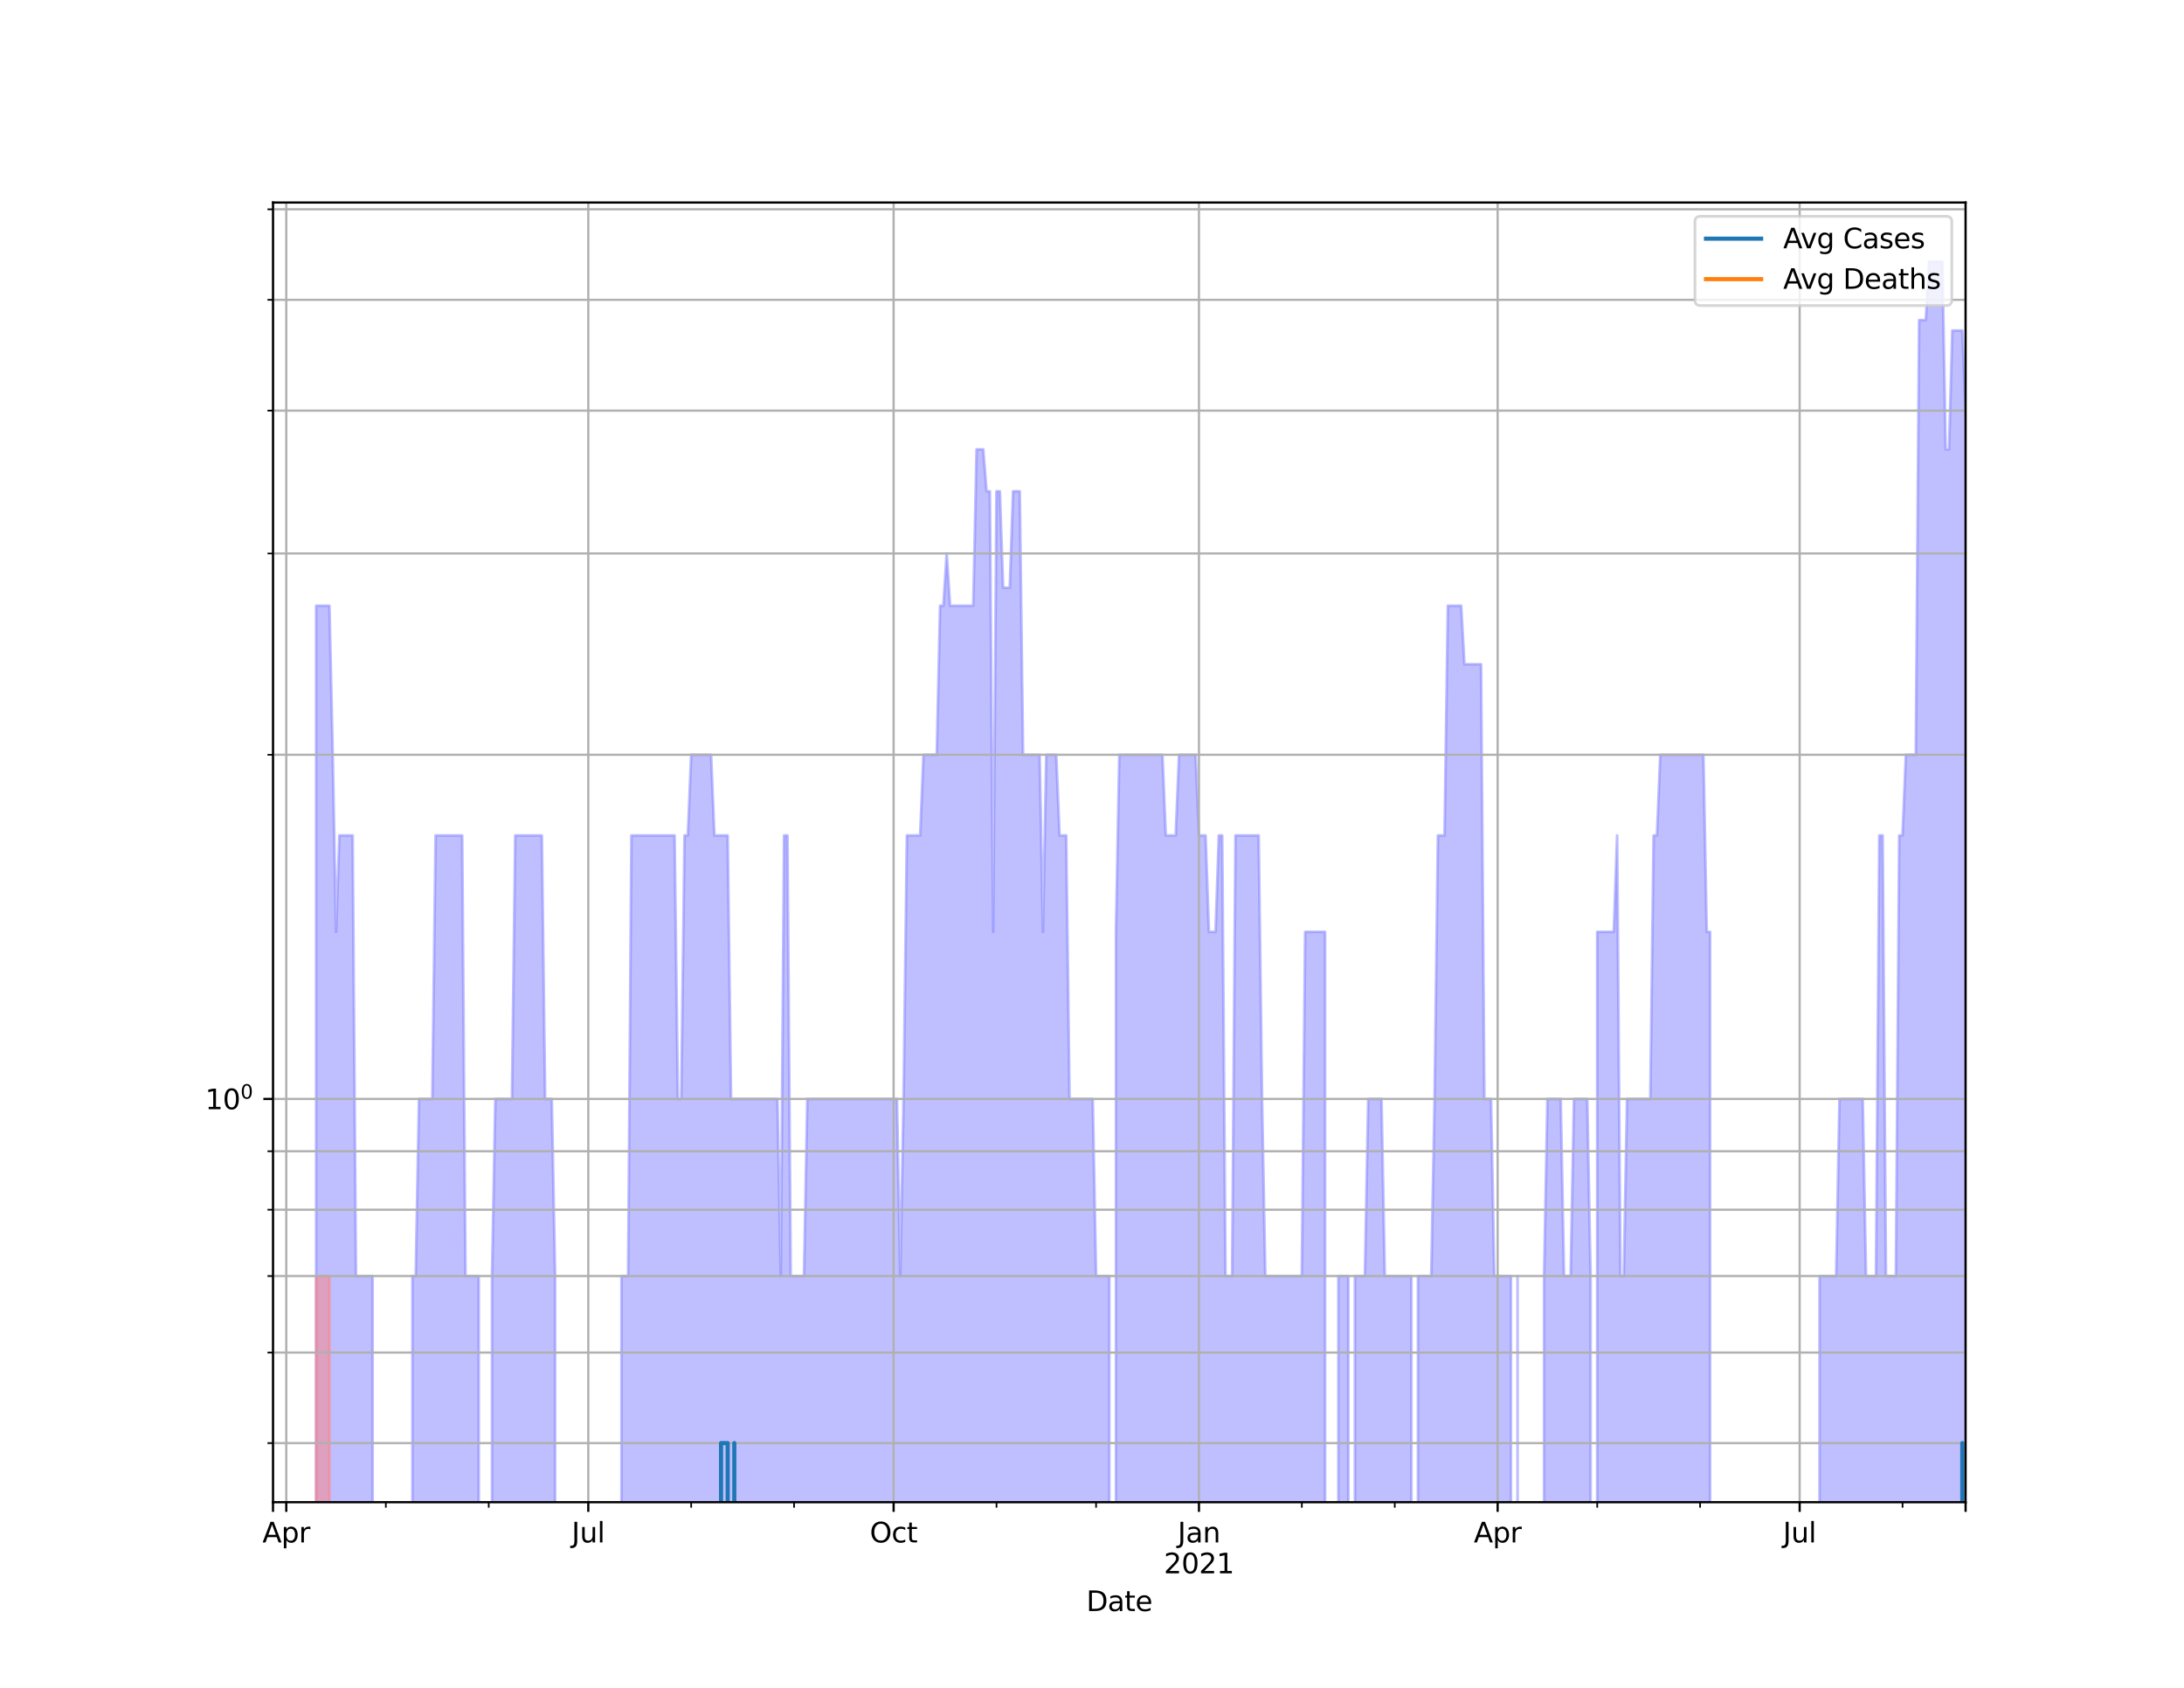 <?xml version="1.0" encoding="utf-8" standalone="no"?>
<!DOCTYPE svg PUBLIC "-//W3C//DTD SVG 1.1//EN"
  "http://www.w3.org/Graphics/SVG/1.1/DTD/svg11.dtd">
<svg height="612pt" version="1.1" viewBox="0 0 792 612" width="792pt" xmlns="http://www.w3.org/2000/svg" xmlns:xlink="http://www.w3.org/1999/xlink">
 <defs>
  <style type="text/css">*{stroke-linecap:butt;stroke-linejoin:round;}</style>
 </defs>
 <g id="figure_1">
  <g id="patch_1">
   <path d="M 0 612 
L 792 612 
L 792 0 
L 0 0 
z
" style="fill:#ffffff;"/>
  </g>
  <g id="axes_1">
   <g id="patch_2">
    <path d="M 99 544.68 
L 712.8 544.68 
L 712.8 73.44 
L 99 73.44 
z
" style="fill:#ffffff;"/>
   </g>
   <g id="PolyCollection_1">
    <path clip-path="url(#p68e2955192)" d="M 99 414942.84 
L 99 414942.84 
L 100.204 414942.84 
L 101.407 414942.84 
L 102.611 414942.84 
L 103.814 414942.84 
L 105.018 414942.84 
L 106.221 414942.84 
L 107.425 414942.84 
L 108.628 414942.84 
L 109.832 414942.84 
L 111.035 414942.84 
L 112.239 414942.84 
L 113.442 414942.84 
L 114.646 219.65 
L 115.849 219.65 
L 117.053 219.65 
L 118.256 219.65 
L 119.46 219.65 
L 120.664 273.679 
L 121.867 337.893 
L 123.071 302.938 
L 124.274 302.938 
L 125.478 302.938 
L 126.681 302.938 
L 127.885 302.938 
L 129.088 462.683 
L 130.292 462.683 
L 131.495 462.683 
L 132.699 462.683 
L 133.902 462.683 
L 135.106 462.683 
L 136.309 414942.84 
L 137.513 414942.84 
L 138.716 414942.84 
L 139.92 414942.84 
L 141.124 414942.84 
L 142.327 414942.84 
L 143.531 414942.84 
L 144.734 414942.84 
L 145.938 414942.84 
L 147.141 414942.84 
L 148.345 414942.84 
L 149.548 462.683 
L 150.752 462.683 
L 151.955 398.47 
L 153.159 398.47 
L 154.362 398.47 
L 155.566 398.47 
L 156.769 398.47 
L 157.973 302.938 
L 159.176 302.938 
L 160.38 302.938 
L 161.584 302.938 
L 162.787 302.938 
L 163.991 302.938 
L 165.194 302.938 
L 166.398 302.938 
L 167.601 302.938 
L 168.805 462.683 
L 170.008 462.683 
L 171.212 462.683 
L 172.415 462.683 
L 173.619 462.683 
L 174.822 414942.84 
L 176.026 414942.84 
L 177.229 414942.84 
L 178.433 462.683 
L 179.636 398.47 
L 180.84 398.47 
L 182.044 398.47 
L 183.247 398.47 
L 184.451 398.47 
L 185.654 398.47 
L 186.858 302.938 
L 188.061 302.938 
L 189.265 302.938 
L 190.468 302.938 
L 191.672 302.938 
L 192.875 302.938 
L 194.079 302.938 
L 195.282 302.938 
L 196.486 302.938 
L 197.689 398.47 
L 198.893 398.47 
L 200.096 398.47 
L 201.3 462.683 
L 202.504 414942.84 
L 203.707 414942.84 
L 204.911 414942.84 
L 206.114 414942.84 
L 207.318 414942.84 
L 208.521 414942.84 
L 209.725 414942.84 
L 210.928 414942.84 
L 212.132 414942.84 
L 213.335 414942.84 
L 214.539 414942.84 
L 215.742 414942.84 
L 216.946 414942.84 
L 218.149 414942.84 
L 219.353 414942.84 
L 220.556 414942.84 
L 221.76 414942.84 
L 222.964 414942.84 
L 224.167 414942.84 
L 225.371 462.683 
L 226.574 462.683 
L 227.778 462.683 
L 228.981 302.938 
L 230.185 302.938 
L 231.388 302.938 
L 232.592 302.938 
L 233.795 302.938 
L 234.999 302.938 
L 236.202 302.938 
L 237.406 302.938 
L 238.609 302.938 
L 239.813 302.938 
L 241.016 302.938 
L 242.22 302.938 
L 243.424 302.938 
L 244.627 302.938 
L 245.831 398.47 
L 247.034 398.47 
L 248.238 302.938 
L 249.441 302.938 
L 250.645 273.679 
L 251.848 273.679 
L 253.052 273.679 
L 254.255 273.679 
L 255.459 273.679 
L 256.662 273.679 
L 257.866 273.679 
L 259.069 302.938 
L 260.273 302.938 
L 261.476 302.938 
L 262.68 302.938 
L 263.884 302.938 
L 265.087 398.47 
L 266.291 398.47 
L 267.494 398.47 
L 268.698 398.47 
L 269.901 398.47 
L 271.105 398.47 
L 272.308 398.47 
L 273.512 398.47 
L 274.715 398.47 
L 275.919 398.47 
L 277.122 398.47 
L 278.326 398.47 
L 279.529 398.47 
L 280.733 398.47 
L 281.936 398.47 
L 283.14 462.683 
L 284.344 302.938 
L 285.547 302.938 
L 286.751 462.683 
L 287.954 462.683 
L 289.158 462.683 
L 290.361 462.683 
L 291.565 462.683 
L 292.768 398.47 
L 293.972 398.47 
L 295.175 398.47 
L 296.379 398.47 
L 297.582 398.47 
L 298.786 398.47 
L 299.989 398.47 
L 301.193 398.47 
L 302.396 398.47 
L 303.6 398.47 
L 304.804 398.47 
L 306.007 398.47 
L 307.211 398.47 
L 308.414 398.47 
L 309.618 398.47 
L 310.821 398.47 
L 312.025 398.47 
L 313.228 398.47 
L 314.432 398.47 
L 315.635 398.47 
L 316.839 398.47 
L 318.042 398.47 
L 319.246 398.47 
L 320.449 398.47 
L 321.653 398.47 
L 322.856 398.47 
L 324.06 398.47 
L 325.264 398.47 
L 326.467 462.683 
L 327.671 398.47 
L 328.874 302.938 
L 330.078 302.938 
L 331.281 302.938 
L 332.485 302.938 
L 333.688 302.938 
L 334.892 273.679 
L 336.095 273.679 
L 337.299 273.679 
L 338.502 273.679 
L 339.706 273.679 
L 340.909 219.65 
L 342.113 219.65 
L 343.316 200.682 
L 344.52 219.65 
L 345.724 219.65 
L 346.927 219.65 
L 348.131 219.65 
L 349.334 219.65 
L 350.538 219.65 
L 351.741 219.65 
L 352.945 219.65 
L 354.148 162.925 
L 355.352 162.925 
L 356.555 162.925 
L 357.759 178.148 
L 358.962 178.148 
L 360.166 337.893 
L 361.369 178.148 
L 362.573 178.148 
L 363.776 213.103 
L 364.98 213.103 
L 366.184 213.103 
L 367.387 178.148 
L 368.591 178.148 
L 369.794 178.148 
L 370.998 273.679 
L 372.201 273.679 
L 373.405 273.679 
L 374.608 273.679 
L 375.812 273.679 
L 377.015 273.679 
L 378.219 337.893 
L 379.422 273.679 
L 380.626 273.679 
L 381.829 273.679 
L 383.033 273.679 
L 384.236 302.938 
L 385.44 302.938 
L 386.644 302.938 
L 387.847 398.47 
L 389.051 398.47 
L 390.254 398.47 
L 391.458 398.47 
L 392.661 398.47 
L 393.865 398.47 
L 395.068 398.47 
L 396.272 398.47 
L 397.475 462.683 
L 398.679 462.683 
L 399.882 462.683 
L 401.086 462.683 
L 402.289 462.683 
L 403.493 414942.84 
L 404.696 337.893 
L 405.9 273.679 
L 407.104 273.679 
L 408.307 273.679 
L 409.511 273.679 
L 410.714 273.679 
L 411.918 273.679 
L 413.121 273.679 
L 414.325 273.679 
L 415.528 273.679 
L 416.732 273.679 
L 417.935 273.679 
L 419.139 273.679 
L 420.342 273.679 
L 421.546 273.679 
L 422.749 302.938 
L 423.953 302.938 
L 425.156 302.938 
L 426.36 302.938 
L 427.564 273.679 
L 428.767 273.679 
L 429.971 273.679 
L 431.174 273.679 
L 432.378 273.679 
L 433.581 273.679 
L 434.785 302.938 
L 435.988 302.938 
L 437.192 302.938 
L 438.395 337.893 
L 439.599 337.893 
L 440.802 337.893 
L 442.006 302.938 
L 443.209 302.938 
L 444.413 462.683 
L 445.616 462.683 
L 446.82 462.683 
L 448.024 302.938 
L 449.227 302.938 
L 450.431 302.938 
L 451.634 302.938 
L 452.838 302.938 
L 454.041 302.938 
L 455.245 302.938 
L 456.448 302.938 
L 457.652 398.47 
L 458.855 462.683 
L 460.059 462.683 
L 461.262 462.683 
L 462.466 462.683 
L 463.669 462.683 
L 464.873 462.683 
L 466.076 462.683 
L 467.28 462.683 
L 468.484 462.683 
L 469.687 462.683 
L 470.891 462.683 
L 472.094 462.683 
L 473.298 337.893 
L 474.501 337.893 
L 475.705 337.893 
L 476.908 337.893 
L 478.112 337.893 
L 479.315 337.893 
L 480.519 337.893 
L 481.722 414942.84 
L 482.926 414942.84 
L 484.129 414942.84 
L 485.333 462.683 
L 486.536 462.683 
L 487.74 462.683 
L 488.944 462.683 
L 490.147 414942.84 
L 491.351 462.683 
L 492.554 462.683 
L 493.758 462.683 
L 494.961 462.683 
L 496.165 398.47 
L 497.368 398.47 
L 498.572 398.47 
L 499.775 398.47 
L 500.979 398.47 
L 502.182 462.683 
L 503.386 462.683 
L 504.589 462.683 
L 505.793 462.683 
L 506.996 462.683 
L 508.2 462.683 
L 509.404 462.683 
L 510.607 462.683 
L 511.811 462.683 
L 513.014 414942.84 
L 514.218 462.683 
L 515.421 462.683 
L 516.625 462.683 
L 517.828 462.683 
L 519.032 462.683 
L 520.235 398.47 
L 521.439 302.938 
L 522.642 302.938 
L 523.846 302.938 
L 525.049 219.65 
L 526.253 219.65 
L 527.456 219.65 
L 528.66 219.65 
L 529.864 219.65 
L 531.067 240.855 
L 532.271 240.855 
L 533.474 240.855 
L 534.678 240.855 
L 535.881 240.855 
L 537.085 240.855 
L 538.288 398.47 
L 539.492 398.47 
L 540.695 398.47 
L 541.899 462.683 
L 543.102 462.683 
L 544.306 462.683 
L 545.509 462.683 
L 546.713 462.683 
L 547.916 462.683 
L 549.12 414942.84 
L 550.324 462.683 
L 551.527 414942.84 
L 552.731 414942.84 
L 553.934 414942.84 
L 555.138 414942.84 
L 556.341 414942.84 
L 557.545 414942.84 
L 558.748 414942.84 
L 559.952 462.683 
L 561.155 398.47 
L 562.359 398.47 
L 563.562 398.47 
L 564.766 398.47 
L 565.969 398.47 
L 567.173 462.683 
L 568.376 462.683 
L 569.58 462.683 
L 570.784 398.47 
L 571.987 398.47 
L 573.191 398.47 
L 574.394 398.47 
L 575.598 398.47 
L 576.801 462.683 
L 578.005 414942.84 
L 579.208 337.893 
L 580.412 337.893 
L 581.615 337.893 
L 582.819 337.893 
L 584.022 337.893 
L 585.226 337.893 
L 586.429 302.938 
L 587.633 462.683 
L 588.836 462.683 
L 590.04 398.47 
L 591.244 398.47 
L 592.447 398.47 
L 593.651 398.47 
L 594.854 398.47 
L 596.058 398.47 
L 597.261 398.47 
L 598.465 398.47 
L 599.668 302.938 
L 600.872 302.938 
L 602.075 273.679 
L 603.279 273.679 
L 604.482 273.679 
L 605.686 273.679 
L 606.889 273.679 
L 608.093 273.679 
L 609.296 273.679 
L 610.5 273.679 
L 611.704 273.679 
L 612.907 273.679 
L 614.111 273.679 
L 615.314 273.679 
L 616.518 273.679 
L 617.721 273.679 
L 618.925 337.893 
L 620.128 337.893 
L 621.332 414942.84 
L 622.535 414942.84 
L 623.739 414942.84 
L 624.942 414942.84 
L 626.146 414942.84 
L 627.349 414942.84 
L 628.553 414942.84 
L 629.756 414942.84 
L 630.96 414942.84 
L 632.164 414942.84 
L 633.367 414942.84 
L 634.571 414942.84 
L 635.774 414942.84 
L 636.978 414942.84 
L 638.181 414942.84 
L 639.385 414942.84 
L 640.588 414942.84 
L 641.792 414942.84 
L 642.995 414942.84 
L 644.199 414942.84 
L 645.402 414942.84 
L 646.606 414942.84 
L 647.809 414942.84 
L 649.013 414942.84 
L 650.216 414942.84 
L 651.42 414942.84 
L 652.624 414942.84 
L 653.827 414942.84 
L 655.031 414942.84 
L 656.234 414942.84 
L 657.438 414942.84 
L 658.641 414942.84 
L 659.845 462.683 
L 661.048 462.683 
L 662.252 462.683 
L 663.455 462.683 
L 664.659 462.683 
L 665.862 462.683 
L 667.066 398.47 
L 668.269 398.47 
L 669.473 398.47 
L 670.676 398.47 
L 671.88 398.47 
L 673.084 398.47 
L 674.287 398.47 
L 675.491 398.47 
L 676.694 462.683 
L 677.898 462.683 
L 679.101 462.683 
L 680.305 462.683 
L 681.508 302.938 
L 682.712 302.938 
L 683.915 462.683 
L 685.119 462.683 
L 686.322 462.683 
L 687.526 462.683 
L 688.729 302.938 
L 689.933 302.938 
L 691.136 273.679 
L 692.34 273.679 
L 693.544 273.679 
L 694.747 273.679 
L 695.951 116.065 
L 697.154 116.065 
L 698.358 116.065 
L 699.561 94.86 
L 700.765 94.86 
L 701.968 94.86 
L 703.172 94.86 
L 704.375 94.86 
L 705.579 162.925 
L 706.782 162.925 
L 707.986 119.855 
L 709.189 119.855 
L 710.393 119.855 
L 711.596 119.855 
L 712.8 148.889 
L 712.8 414942.84 
L 712.8 414942.84 
L 711.596 414942.84 
L 710.393 414942.84 
L 709.189 414942.84 
L 707.986 414942.84 
L 706.782 414942.84 
L 705.579 414942.84 
L 704.375 414942.84 
L 703.172 414942.84 
L 701.968 414942.84 
L 700.765 414942.84 
L 699.561 414942.84 
L 698.358 414942.84 
L 697.154 414942.84 
L 695.951 414942.84 
L 694.747 414942.84 
L 693.544 414942.84 
L 692.34 414942.84 
L 691.136 414942.84 
L 689.933 414942.84 
L 688.729 414942.84 
L 687.526 414942.84 
L 686.322 414942.84 
L 685.119 414942.84 
L 683.915 414942.84 
L 682.712 414942.84 
L 681.508 414942.84 
L 680.305 414942.84 
L 679.101 414942.84 
L 677.898 414942.84 
L 676.694 414942.84 
L 675.491 414942.84 
L 674.287 414942.84 
L 673.084 414942.84 
L 671.88 414942.84 
L 670.676 414942.84 
L 669.473 414942.84 
L 668.269 414942.84 
L 667.066 414942.84 
L 665.862 414942.84 
L 664.659 414942.84 
L 663.455 414942.84 
L 662.252 414942.84 
L 661.048 414942.84 
L 659.845 414942.84 
L 658.641 414942.84 
L 657.438 414942.84 
L 656.234 414942.84 
L 655.031 414942.84 
L 653.827 414942.84 
L 652.624 414942.84 
L 651.42 414942.84 
L 650.216 414942.84 
L 649.013 414942.84 
L 647.809 414942.84 
L 646.606 414942.84 
L 645.402 414942.84 
L 644.199 414942.84 
L 642.995 414942.84 
L 641.792 414942.84 
L 640.588 414942.84 
L 639.385 414942.84 
L 638.181 414942.84 
L 636.978 414942.84 
L 635.774 414942.84 
L 634.571 414942.84 
L 633.367 414942.84 
L 632.164 414942.84 
L 630.96 414942.84 
L 629.756 414942.84 
L 628.553 414942.84 
L 627.349 414942.84 
L 626.146 414942.84 
L 624.942 414942.84 
L 623.739 414942.84 
L 622.535 414942.84 
L 621.332 414942.84 
L 620.128 414942.84 
L 618.925 414942.84 
L 617.721 414942.84 
L 616.518 414942.84 
L 615.314 414942.84 
L 614.111 414942.84 
L 612.907 414942.84 
L 611.704 414942.84 
L 610.5 414942.84 
L 609.296 414942.84 
L 608.093 414942.84 
L 606.889 414942.84 
L 605.686 414942.84 
L 604.482 414942.84 
L 603.279 414942.84 
L 602.075 414942.84 
L 600.872 414942.84 
L 599.668 414942.84 
L 598.465 414942.84 
L 597.261 414942.84 
L 596.058 414942.84 
L 594.854 414942.84 
L 593.651 414942.84 
L 592.447 414942.84 
L 591.244 414942.84 
L 590.04 414942.84 
L 588.836 414942.84 
L 587.633 414942.84 
L 586.429 414942.84 
L 585.226 414942.84 
L 584.022 414942.84 
L 582.819 414942.84 
L 581.615 414942.84 
L 580.412 414942.84 
L 579.208 414942.84 
L 578.005 414942.84 
L 576.801 414942.84 
L 575.598 414942.84 
L 574.394 414942.84 
L 573.191 414942.84 
L 571.987 414942.84 
L 570.784 414942.84 
L 569.58 414942.84 
L 568.376 414942.84 
L 567.173 414942.84 
L 565.969 414942.84 
L 564.766 414942.84 
L 563.562 414942.84 
L 562.359 414942.84 
L 561.155 414942.84 
L 559.952 414942.84 
L 558.748 414942.84 
L 557.545 414942.84 
L 556.341 414942.84 
L 555.138 414942.84 
L 553.934 414942.84 
L 552.731 414942.84 
L 551.527 414942.84 
L 550.324 414942.84 
L 549.12 414942.84 
L 547.916 414942.84 
L 546.713 414942.84 
L 545.509 414942.84 
L 544.306 414942.84 
L 543.102 414942.84 
L 541.899 414942.84 
L 540.695 414942.84 
L 539.492 414942.84 
L 538.288 414942.84 
L 537.085 414942.84 
L 535.881 414942.84 
L 534.678 414942.84 
L 533.474 414942.84 
L 532.271 414942.84 
L 531.067 414942.84 
L 529.864 414942.84 
L 528.66 414942.84 
L 527.456 414942.84 
L 526.253 414942.84 
L 525.049 414942.84 
L 523.846 414942.84 
L 522.642 414942.84 
L 521.439 414942.84 
L 520.235 414942.84 
L 519.032 414942.84 
L 517.828 414942.84 
L 516.625 414942.84 
L 515.421 414942.84 
L 514.218 414942.84 
L 513.014 414942.84 
L 511.811 414942.84 
L 510.607 414942.84 
L 509.404 414942.84 
L 508.2 414942.84 
L 506.996 414942.84 
L 505.793 414942.84 
L 504.589 414942.84 
L 503.386 414942.84 
L 502.182 414942.84 
L 500.979 414942.84 
L 499.775 414942.84 
L 498.572 414942.84 
L 497.368 414942.84 
L 496.165 414942.84 
L 494.961 414942.84 
L 493.758 414942.84 
L 492.554 414942.84 
L 491.351 414942.84 
L 490.147 414942.84 
L 488.944 414942.84 
L 487.74 414942.84 
L 486.536 414942.84 
L 485.333 414942.84 
L 484.129 414942.84 
L 482.926 414942.84 
L 481.722 414942.84 
L 480.519 414942.84 
L 479.315 414942.84 
L 478.112 414942.84 
L 476.908 414942.84 
L 475.705 414942.84 
L 474.501 414942.84 
L 473.298 414942.84 
L 472.094 414942.84 
L 470.891 414942.84 
L 469.687 414942.84 
L 468.484 414942.84 
L 467.28 414942.84 
L 466.076 414942.84 
L 464.873 414942.84 
L 463.669 414942.84 
L 462.466 414942.84 
L 461.262 414942.84 
L 460.059 414942.84 
L 458.855 414942.84 
L 457.652 414942.84 
L 456.448 414942.84 
L 455.245 414942.84 
L 454.041 414942.84 
L 452.838 414942.84 
L 451.634 414942.84 
L 450.431 414942.84 
L 449.227 414942.84 
L 448.024 414942.84 
L 446.82 414942.84 
L 445.616 414942.84 
L 444.413 414942.84 
L 443.209 414942.84 
L 442.006 414942.84 
L 440.802 414942.84 
L 439.599 414942.84 
L 438.395 414942.84 
L 437.192 414942.84 
L 435.988 414942.84 
L 434.785 414942.84 
L 433.581 414942.84 
L 432.378 414942.84 
L 431.174 414942.84 
L 429.971 414942.84 
L 428.767 414942.84 
L 427.564 414942.84 
L 426.36 414942.84 
L 425.156 414942.84 
L 423.953 414942.84 
L 422.749 414942.84 
L 421.546 414942.84 
L 420.342 414942.84 
L 419.139 414942.84 
L 417.935 414942.84 
L 416.732 414942.84 
L 415.528 414942.84 
L 414.325 414942.84 
L 413.121 414942.84 
L 411.918 414942.84 
L 410.714 414942.84 
L 409.511 414942.84 
L 408.307 414942.84 
L 407.104 414942.84 
L 405.9 414942.84 
L 404.696 414942.84 
L 403.493 414942.84 
L 402.289 414942.84 
L 401.086 414942.84 
L 399.882 414942.84 
L 398.679 414942.84 
L 397.475 414942.84 
L 396.272 414942.84 
L 395.068 414942.84 
L 393.865 414942.84 
L 392.661 414942.84 
L 391.458 414942.84 
L 390.254 414942.84 
L 389.051 414942.84 
L 387.847 414942.84 
L 386.644 414942.84 
L 385.44 414942.84 
L 384.236 414942.84 
L 383.033 414942.84 
L 381.829 414942.84 
L 380.626 414942.84 
L 379.422 414942.84 
L 378.219 414942.84 
L 377.015 414942.84 
L 375.812 414942.84 
L 374.608 414942.84 
L 373.405 414942.84 
L 372.201 414942.84 
L 370.998 414942.84 
L 369.794 414942.84 
L 368.591 414942.84 
L 367.387 414942.84 
L 366.184 414942.84 
L 364.98 414942.84 
L 363.776 414942.84 
L 362.573 414942.84 
L 361.369 414942.84 
L 360.166 414942.84 
L 358.962 414942.84 
L 357.759 414942.84 
L 356.555 414942.84 
L 355.352 414942.84 
L 354.148 414942.84 
L 352.945 414942.84 
L 351.741 414942.84 
L 350.538 414942.84 
L 349.334 414942.84 
L 348.131 414942.84 
L 346.927 414942.84 
L 345.724 414942.84 
L 344.52 414942.84 
L 343.316 414942.84 
L 342.113 414942.84 
L 340.909 414942.84 
L 339.706 414942.84 
L 338.502 414942.84 
L 337.299 414942.84 
L 336.095 414942.84 
L 334.892 414942.84 
L 333.688 414942.84 
L 332.485 414942.84 
L 331.281 414942.84 
L 330.078 414942.84 
L 328.874 414942.84 
L 327.671 414942.84 
L 326.467 414942.84 
L 325.264 414942.84 
L 324.06 414942.84 
L 322.856 414942.84 
L 321.653 414942.84 
L 320.449 414942.84 
L 319.246 414942.84 
L 318.042 414942.84 
L 316.839 414942.84 
L 315.635 414942.84 
L 314.432 414942.84 
L 313.228 414942.84 
L 312.025 414942.84 
L 310.821 414942.84 
L 309.618 414942.84 
L 308.414 414942.84 
L 307.211 414942.84 
L 306.007 414942.84 
L 304.804 414942.84 
L 303.6 414942.84 
L 302.396 414942.84 
L 301.193 414942.84 
L 299.989 414942.84 
L 298.786 414942.84 
L 297.582 414942.84 
L 296.379 414942.84 
L 295.175 414942.84 
L 293.972 414942.84 
L 292.768 414942.84 
L 291.565 414942.84 
L 290.361 414942.84 
L 289.158 414942.84 
L 287.954 414942.84 
L 286.751 414942.84 
L 285.547 414942.84 
L 284.344 414942.84 
L 283.14 414942.84 
L 281.936 414942.84 
L 280.733 414942.84 
L 279.529 414942.84 
L 278.326 414942.84 
L 277.122 414942.84 
L 275.919 414942.84 
L 274.715 414942.84 
L 273.512 414942.84 
L 272.308 414942.84 
L 271.105 414942.84 
L 269.901 414942.84 
L 268.698 414942.84 
L 267.494 414942.84 
L 266.291 414942.84 
L 265.087 414942.84 
L 263.884 414942.84 
L 262.68 414942.84 
L 261.476 414942.84 
L 260.273 414942.84 
L 259.069 414942.84 
L 257.866 414942.84 
L 256.662 414942.84 
L 255.459 414942.84 
L 254.255 414942.84 
L 253.052 414942.84 
L 251.848 414942.84 
L 250.645 414942.84 
L 249.441 414942.84 
L 248.238 414942.84 
L 247.034 414942.84 
L 245.831 414942.84 
L 244.627 414942.84 
L 243.424 414942.84 
L 242.22 414942.84 
L 241.016 414942.84 
L 239.813 414942.84 
L 238.609 414942.84 
L 237.406 414942.84 
L 236.202 414942.84 
L 234.999 414942.84 
L 233.795 414942.84 
L 232.592 414942.84 
L 231.388 414942.84 
L 230.185 414942.84 
L 228.981 414942.84 
L 227.778 414942.84 
L 226.574 414942.84 
L 225.371 414942.84 
L 224.167 414942.84 
L 222.964 414942.84 
L 221.76 414942.84 
L 220.556 414942.84 
L 219.353 414942.84 
L 218.149 414942.84 
L 216.946 414942.84 
L 215.742 414942.84 
L 214.539 414942.84 
L 213.335 414942.84 
L 212.132 414942.84 
L 210.928 414942.84 
L 209.725 414942.84 
L 208.521 414942.84 
L 207.318 414942.84 
L 206.114 414942.84 
L 204.911 414942.84 
L 203.707 414942.84 
L 202.504 414942.84 
L 201.3 414942.84 
L 200.096 414942.84 
L 198.893 414942.84 
L 197.689 414942.84 
L 196.486 414942.84 
L 195.282 414942.84 
L 194.079 414942.84 
L 192.875 414942.84 
L 191.672 414942.84 
L 190.468 414942.84 
L 189.265 414942.84 
L 188.061 414942.84 
L 186.858 414942.84 
L 185.654 414942.84 
L 184.451 414942.84 
L 183.247 414942.84 
L 182.044 414942.84 
L 180.84 414942.84 
L 179.636 414942.84 
L 178.433 414942.84 
L 177.229 414942.84 
L 176.026 414942.84 
L 174.822 414942.84 
L 173.619 414942.84 
L 172.415 414942.84 
L 171.212 414942.84 
L 170.008 414942.84 
L 168.805 414942.84 
L 167.601 414942.84 
L 166.398 414942.84 
L 165.194 414942.84 
L 163.991 414942.84 
L 162.787 414942.84 
L 161.584 414942.84 
L 160.38 414942.84 
L 159.176 414942.84 
L 157.973 414942.84 
L 156.769 414942.84 
L 155.566 414942.84 
L 154.362 414942.84 
L 153.159 414942.84 
L 151.955 414942.84 
L 150.752 414942.84 
L 149.548 414942.84 
L 148.345 414942.84 
L 147.141 414942.84 
L 145.938 414942.84 
L 144.734 414942.84 
L 143.531 414942.84 
L 142.327 414942.84 
L 141.124 414942.84 
L 139.92 414942.84 
L 138.716 414942.84 
L 137.513 414942.84 
L 136.309 414942.84 
L 135.106 414942.84 
L 133.902 414942.84 
L 132.699 414942.84 
L 131.495 414942.84 
L 130.292 414942.84 
L 129.088 414942.84 
L 127.885 414942.84 
L 126.681 414942.84 
L 125.478 414942.84 
L 124.274 414942.84 
L 123.071 414942.84 
L 121.867 414942.84 
L 120.664 414942.84 
L 119.46 414942.84 
L 118.256 414942.84 
L 117.053 414942.84 
L 115.849 414942.84 
L 114.646 414942.84 
L 113.442 414942.84 
L 112.239 414942.84 
L 111.035 414942.84 
L 109.832 414942.84 
L 108.628 414942.84 
L 107.425 414942.84 
L 106.221 414942.84 
L 105.018 414942.84 
L 103.814 414942.84 
L 102.611 414942.84 
L 101.407 414942.84 
L 100.204 414942.84 
L 99 414942.84 
z
" style="fill:#8080ff;fill-opacity:0.5;stroke:#8080ff;stroke-opacity:0.5;"/>
   </g>
   <g id="PolyCollection_2">
    <path clip-path="url(#p68e2955192)" d="M 99 414942.84 
L 99 414942.84 
L 100.204 414942.84 
L 101.407 414942.84 
L 102.611 414942.84 
L 103.814 414942.84 
L 105.018 414942.84 
L 106.221 414942.84 
L 107.425 414942.84 
L 108.628 414942.84 
L 109.832 414942.84 
L 111.035 414942.84 
L 112.239 414942.84 
L 113.442 414942.84 
L 114.646 462.683 
L 115.849 462.683 
L 117.053 462.683 
L 118.256 462.683 
L 119.46 462.683 
L 120.664 414942.84 
L 121.867 414942.84 
L 123.071 414942.84 
L 124.274 414942.84 
L 125.478 414942.84 
L 126.681 414942.84 
L 127.885 414942.84 
L 129.088 414942.84 
L 130.292 414942.84 
L 131.495 414942.84 
L 132.699 414942.84 
L 133.902 414942.84 
L 135.106 414942.84 
L 136.309 414942.84 
L 137.513 414942.84 
L 138.716 414942.84 
L 139.92 414942.84 
L 141.124 414942.84 
L 142.327 414942.84 
L 143.531 414942.84 
L 144.734 414942.84 
L 145.938 414942.84 
L 147.141 414942.84 
L 148.345 414942.84 
L 149.548 414942.84 
L 150.752 414942.84 
L 151.955 414942.84 
L 153.159 414942.84 
L 154.362 414942.84 
L 155.566 414942.84 
L 156.769 414942.84 
L 157.973 414942.84 
L 159.176 414942.84 
L 160.38 414942.84 
L 161.584 414942.84 
L 162.787 414942.84 
L 163.991 414942.84 
L 165.194 414942.84 
L 166.398 414942.84 
L 167.601 414942.84 
L 168.805 414942.84 
L 170.008 414942.84 
L 171.212 414942.84 
L 172.415 414942.84 
L 173.619 414942.84 
L 174.822 414942.84 
L 176.026 414942.84 
L 177.229 414942.84 
L 178.433 414942.84 
L 179.636 414942.84 
L 180.84 414942.84 
L 182.044 414942.84 
L 183.247 414942.84 
L 184.451 414942.84 
L 185.654 414942.84 
L 186.858 414942.84 
L 188.061 414942.84 
L 189.265 414942.84 
L 190.468 414942.84 
L 191.672 414942.84 
L 192.875 414942.84 
L 194.079 414942.84 
L 195.282 414942.84 
L 196.486 414942.84 
L 197.689 414942.84 
L 198.893 414942.84 
L 200.096 414942.84 
L 201.3 414942.84 
L 202.504 414942.84 
L 203.707 414942.84 
L 204.911 414942.84 
L 206.114 414942.84 
L 207.318 414942.84 
L 208.521 414942.84 
L 209.725 414942.84 
L 210.928 414942.84 
L 212.132 414942.84 
L 213.335 414942.84 
L 214.539 414942.84 
L 215.742 414942.84 
L 216.946 414942.84 
L 218.149 414942.84 
L 219.353 414942.84 
L 220.556 414942.84 
L 221.76 414942.84 
L 222.964 414942.84 
L 224.167 414942.84 
L 225.371 414942.84 
L 226.574 414942.84 
L 227.778 414942.84 
L 228.981 414942.84 
L 230.185 414942.84 
L 231.388 414942.84 
L 232.592 414942.84 
L 233.795 414942.84 
L 234.999 414942.84 
L 236.202 414942.84 
L 237.406 414942.84 
L 238.609 414942.84 
L 239.813 414942.84 
L 241.016 414942.84 
L 242.22 414942.84 
L 243.424 414942.84 
L 244.627 414942.84 
L 245.831 414942.84 
L 247.034 414942.84 
L 248.238 414942.84 
L 249.441 414942.84 
L 250.645 414942.84 
L 251.848 414942.84 
L 253.052 414942.84 
L 254.255 414942.84 
L 255.459 414942.84 
L 256.662 414942.84 
L 257.866 414942.84 
L 259.069 414942.84 
L 260.273 414942.84 
L 261.476 414942.84 
L 262.68 414942.84 
L 263.884 414942.84 
L 265.087 414942.84 
L 266.291 414942.84 
L 267.494 414942.84 
L 268.698 414942.84 
L 269.901 414942.84 
L 271.105 414942.84 
L 272.308 414942.84 
L 273.512 414942.84 
L 274.715 414942.84 
L 275.919 414942.84 
L 277.122 414942.84 
L 278.326 414942.84 
L 279.529 414942.84 
L 280.733 414942.84 
L 281.936 414942.84 
L 283.14 414942.84 
L 284.344 414942.84 
L 285.547 414942.84 
L 286.751 414942.84 
L 287.954 414942.84 
L 289.158 414942.84 
L 290.361 414942.84 
L 291.565 414942.84 
L 292.768 414942.84 
L 293.972 414942.84 
L 295.175 414942.84 
L 296.379 414942.84 
L 297.582 414942.84 
L 298.786 414942.84 
L 299.989 414942.84 
L 301.193 414942.84 
L 302.396 414942.84 
L 303.6 414942.84 
L 304.804 414942.84 
L 306.007 414942.84 
L 307.211 414942.84 
L 308.414 414942.84 
L 309.618 414942.84 
L 310.821 414942.84 
L 312.025 414942.84 
L 313.228 414942.84 
L 314.432 414942.84 
L 315.635 414942.84 
L 316.839 414942.84 
L 318.042 414942.84 
L 319.246 414942.84 
L 320.449 414942.84 
L 321.653 414942.84 
L 322.856 414942.84 
L 324.06 414942.84 
L 325.264 414942.84 
L 326.467 414942.84 
L 327.671 414942.84 
L 328.874 414942.84 
L 330.078 414942.84 
L 331.281 414942.84 
L 332.485 414942.84 
L 333.688 414942.84 
L 334.892 414942.84 
L 336.095 414942.84 
L 337.299 414942.84 
L 338.502 414942.84 
L 339.706 414942.84 
L 340.909 414942.84 
L 342.113 414942.84 
L 343.316 414942.84 
L 344.52 414942.84 
L 345.724 414942.84 
L 346.927 414942.84 
L 348.131 414942.84 
L 349.334 414942.84 
L 350.538 414942.84 
L 351.741 414942.84 
L 352.945 414942.84 
L 354.148 414942.84 
L 355.352 414942.84 
L 356.555 414942.84 
L 357.759 414942.84 
L 358.962 414942.84 
L 360.166 414942.84 
L 361.369 414942.84 
L 362.573 414942.84 
L 363.776 414942.84 
L 364.98 414942.84 
L 366.184 414942.84 
L 367.387 414942.84 
L 368.591 414942.84 
L 369.794 414942.84 
L 370.998 414942.84 
L 372.201 414942.84 
L 373.405 414942.84 
L 374.608 414942.84 
L 375.812 414942.84 
L 377.015 414942.84 
L 378.219 414942.84 
L 379.422 414942.84 
L 380.626 414942.84 
L 381.829 414942.84 
L 383.033 414942.84 
L 384.236 414942.84 
L 385.44 414942.84 
L 386.644 414942.84 
L 387.847 414942.84 
L 389.051 414942.84 
L 390.254 414942.84 
L 391.458 414942.84 
L 392.661 414942.84 
L 393.865 414942.84 
L 395.068 414942.84 
L 396.272 414942.84 
L 397.475 414942.84 
L 398.679 414942.84 
L 399.882 414942.84 
L 401.086 414942.84 
L 402.289 414942.84 
L 403.493 414942.84 
L 404.696 414942.84 
L 405.9 414942.84 
L 407.104 414942.84 
L 408.307 414942.84 
L 409.511 414942.84 
L 410.714 414942.84 
L 411.918 414942.84 
L 413.121 414942.84 
L 414.325 414942.84 
L 415.528 414942.84 
L 416.732 414942.84 
L 417.935 414942.84 
L 419.139 414942.84 
L 420.342 414942.84 
L 421.546 414942.84 
L 422.749 414942.84 
L 423.953 414942.84 
L 425.156 414942.84 
L 426.36 414942.84 
L 427.564 414942.84 
L 428.767 414942.84 
L 429.971 414942.84 
L 431.174 414942.84 
L 432.378 414942.84 
L 433.581 414942.84 
L 434.785 414942.84 
L 435.988 414942.84 
L 437.192 414942.84 
L 438.395 414942.84 
L 439.599 414942.84 
L 440.802 414942.84 
L 442.006 414942.84 
L 443.209 414942.84 
L 444.413 414942.84 
L 445.616 414942.84 
L 446.82 414942.84 
L 448.024 414942.84 
L 449.227 414942.84 
L 450.431 414942.84 
L 451.634 414942.84 
L 452.838 414942.84 
L 454.041 414942.84 
L 455.245 414942.84 
L 456.448 414942.84 
L 457.652 414942.84 
L 458.855 414942.84 
L 460.059 414942.84 
L 461.262 414942.84 
L 462.466 414942.84 
L 463.669 414942.84 
L 464.873 414942.84 
L 466.076 414942.84 
L 467.28 414942.84 
L 468.484 414942.84 
L 469.687 414942.84 
L 470.891 414942.84 
L 472.094 414942.84 
L 473.298 414942.84 
L 474.501 414942.84 
L 475.705 414942.84 
L 476.908 414942.84 
L 478.112 414942.84 
L 479.315 414942.84 
L 480.519 414942.84 
L 481.722 414942.84 
L 482.926 414942.84 
L 484.129 414942.84 
L 485.333 414942.84 
L 486.536 414942.84 
L 487.74 414942.84 
L 488.944 414942.84 
L 490.147 414942.84 
L 491.351 414942.84 
L 492.554 414942.84 
L 493.758 414942.84 
L 494.961 414942.84 
L 496.165 414942.84 
L 497.368 414942.84 
L 498.572 414942.84 
L 499.775 414942.84 
L 500.979 414942.84 
L 502.182 414942.84 
L 503.386 414942.84 
L 504.589 414942.84 
L 505.793 414942.84 
L 506.996 414942.84 
L 508.2 414942.84 
L 509.404 414942.84 
L 510.607 414942.84 
L 511.811 414942.84 
L 513.014 414942.84 
L 514.218 414942.84 
L 515.421 414942.84 
L 516.625 414942.84 
L 517.828 414942.84 
L 519.032 414942.84 
L 520.235 414942.84 
L 521.439 414942.84 
L 522.642 414942.84 
L 523.846 414942.84 
L 525.049 414942.84 
L 526.253 414942.84 
L 527.456 414942.84 
L 528.66 414942.84 
L 529.864 414942.84 
L 531.067 414942.84 
L 532.271 414942.84 
L 533.474 414942.84 
L 534.678 414942.84 
L 535.881 414942.84 
L 537.085 414942.84 
L 538.288 414942.84 
L 539.492 414942.84 
L 540.695 414942.84 
L 541.899 414942.84 
L 543.102 414942.84 
L 544.306 414942.84 
L 545.509 414942.84 
L 546.713 414942.84 
L 547.916 414942.84 
L 549.12 414942.84 
L 550.324 414942.84 
L 551.527 414942.84 
L 552.731 414942.84 
L 553.934 414942.84 
L 555.138 414942.84 
L 556.341 414942.84 
L 557.545 414942.84 
L 558.748 414942.84 
L 559.952 414942.84 
L 561.155 414942.84 
L 562.359 414942.84 
L 563.562 414942.84 
L 564.766 414942.84 
L 565.969 414942.84 
L 567.173 414942.84 
L 568.376 414942.84 
L 569.58 414942.84 
L 570.784 414942.84 
L 571.987 414942.84 
L 573.191 414942.84 
L 574.394 414942.84 
L 575.598 414942.84 
L 576.801 414942.84 
L 578.005 414942.84 
L 579.208 414942.84 
L 580.412 414942.84 
L 581.615 414942.84 
L 582.819 414942.84 
L 584.022 414942.84 
L 585.226 414942.84 
L 586.429 414942.84 
L 587.633 414942.84 
L 588.836 414942.84 
L 590.04 414942.84 
L 591.244 414942.84 
L 592.447 414942.84 
L 593.651 414942.84 
L 594.854 414942.84 
L 596.058 414942.84 
L 597.261 414942.84 
L 598.465 414942.84 
L 599.668 414942.84 
L 600.872 414942.84 
L 602.075 414942.84 
L 603.279 414942.84 
L 604.482 414942.84 
L 605.686 414942.84 
L 606.889 414942.84 
L 608.093 414942.84 
L 609.296 414942.84 
L 610.5 414942.84 
L 611.704 414942.84 
L 612.907 414942.84 
L 614.111 414942.84 
L 615.314 414942.84 
L 616.518 414942.84 
L 617.721 414942.84 
L 618.925 414942.84 
L 620.128 414942.84 
L 621.332 414942.84 
L 622.535 414942.84 
L 623.739 414942.84 
L 624.942 414942.84 
L 626.146 414942.84 
L 627.349 414942.84 
L 628.553 414942.84 
L 629.756 414942.84 
L 630.96 414942.84 
L 632.164 414942.84 
L 633.367 414942.84 
L 634.571 414942.84 
L 635.774 414942.84 
L 636.978 414942.84 
L 638.181 414942.84 
L 639.385 414942.84 
L 640.588 414942.84 
L 641.792 414942.84 
L 642.995 414942.84 
L 644.199 414942.84 
L 645.402 414942.84 
L 646.606 414942.84 
L 647.809 414942.84 
L 649.013 414942.84 
L 650.216 414942.84 
L 651.42 414942.84 
L 652.624 414942.84 
L 653.827 414942.84 
L 655.031 414942.84 
L 656.234 414942.84 
L 657.438 414942.84 
L 658.641 414942.84 
L 659.845 414942.84 
L 661.048 414942.84 
L 662.252 414942.84 
L 663.455 414942.84 
L 664.659 414942.84 
L 665.862 414942.84 
L 667.066 414942.84 
L 668.269 414942.84 
L 669.473 414942.84 
L 670.676 414942.84 
L 671.88 414942.84 
L 673.084 414942.84 
L 674.287 414942.84 
L 675.491 414942.84 
L 676.694 414942.84 
L 677.898 414942.84 
L 679.101 414942.84 
L 680.305 414942.84 
L 681.508 414942.84 
L 682.712 414942.84 
L 683.915 414942.84 
L 685.119 414942.84 
L 686.322 414942.84 
L 687.526 414942.84 
L 688.729 414942.84 
L 689.933 414942.84 
L 691.136 414942.84 
L 692.34 414942.84 
L 693.544 414942.84 
L 694.747 414942.84 
L 695.951 414942.84 
L 697.154 414942.84 
L 698.358 414942.84 
L 699.561 414942.84 
L 700.765 414942.84 
L 701.968 414942.84 
L 703.172 414942.84 
L 704.375 414942.84 
L 705.579 414942.84 
L 706.782 414942.84 
L 707.986 414942.84 
L 709.189 414942.84 
L 710.393 414942.84 
L 711.596 414942.84 
L 712.8 414942.84 
L 712.8 414942.84 
L 712.8 414942.84 
L 711.596 414942.84 
L 710.393 414942.84 
L 709.189 414942.84 
L 707.986 414942.84 
L 706.782 414942.84 
L 705.579 414942.84 
L 704.375 414942.84 
L 703.172 414942.84 
L 701.968 414942.84 
L 700.765 414942.84 
L 699.561 414942.84 
L 698.358 414942.84 
L 697.154 414942.84 
L 695.951 414942.84 
L 694.747 414942.84 
L 693.544 414942.84 
L 692.34 414942.84 
L 691.136 414942.84 
L 689.933 414942.84 
L 688.729 414942.84 
L 687.526 414942.84 
L 686.322 414942.84 
L 685.119 414942.84 
L 683.915 414942.84 
L 682.712 414942.84 
L 681.508 414942.84 
L 680.305 414942.84 
L 679.101 414942.84 
L 677.898 414942.84 
L 676.694 414942.84 
L 675.491 414942.84 
L 674.287 414942.84 
L 673.084 414942.84 
L 671.88 414942.84 
L 670.676 414942.84 
L 669.473 414942.84 
L 668.269 414942.84 
L 667.066 414942.84 
L 665.862 414942.84 
L 664.659 414942.84 
L 663.455 414942.84 
L 662.252 414942.84 
L 661.048 414942.84 
L 659.845 414942.84 
L 658.641 414942.84 
L 657.438 414942.84 
L 656.234 414942.84 
L 655.031 414942.84 
L 653.827 414942.84 
L 652.624 414942.84 
L 651.42 414942.84 
L 650.216 414942.84 
L 649.013 414942.84 
L 647.809 414942.84 
L 646.606 414942.84 
L 645.402 414942.84 
L 644.199 414942.84 
L 642.995 414942.84 
L 641.792 414942.84 
L 640.588 414942.84 
L 639.385 414942.84 
L 638.181 414942.84 
L 636.978 414942.84 
L 635.774 414942.84 
L 634.571 414942.84 
L 633.367 414942.84 
L 632.164 414942.84 
L 630.96 414942.84 
L 629.756 414942.84 
L 628.553 414942.84 
L 627.349 414942.84 
L 626.146 414942.84 
L 624.942 414942.84 
L 623.739 414942.84 
L 622.535 414942.84 
L 621.332 414942.84 
L 620.128 414942.84 
L 618.925 414942.84 
L 617.721 414942.84 
L 616.518 414942.84 
L 615.314 414942.84 
L 614.111 414942.84 
L 612.907 414942.84 
L 611.704 414942.84 
L 610.5 414942.84 
L 609.296 414942.84 
L 608.093 414942.84 
L 606.889 414942.84 
L 605.686 414942.84 
L 604.482 414942.84 
L 603.279 414942.84 
L 602.075 414942.84 
L 600.872 414942.84 
L 599.668 414942.84 
L 598.465 414942.84 
L 597.261 414942.84 
L 596.058 414942.84 
L 594.854 414942.84 
L 593.651 414942.84 
L 592.447 414942.84 
L 591.244 414942.84 
L 590.04 414942.84 
L 588.836 414942.84 
L 587.633 414942.84 
L 586.429 414942.84 
L 585.226 414942.84 
L 584.022 414942.84 
L 582.819 414942.84 
L 581.615 414942.84 
L 580.412 414942.84 
L 579.208 414942.84 
L 578.005 414942.84 
L 576.801 414942.84 
L 575.598 414942.84 
L 574.394 414942.84 
L 573.191 414942.84 
L 571.987 414942.84 
L 570.784 414942.84 
L 569.58 414942.84 
L 568.376 414942.84 
L 567.173 414942.84 
L 565.969 414942.84 
L 564.766 414942.84 
L 563.562 414942.84 
L 562.359 414942.84 
L 561.155 414942.84 
L 559.952 414942.84 
L 558.748 414942.84 
L 557.545 414942.84 
L 556.341 414942.84 
L 555.138 414942.84 
L 553.934 414942.84 
L 552.731 414942.84 
L 551.527 414942.84 
L 550.324 414942.84 
L 549.12 414942.84 
L 547.916 414942.84 
L 546.713 414942.84 
L 545.509 414942.84 
L 544.306 414942.84 
L 543.102 414942.84 
L 541.899 414942.84 
L 540.695 414942.84 
L 539.492 414942.84 
L 538.288 414942.84 
L 537.085 414942.84 
L 535.881 414942.84 
L 534.678 414942.84 
L 533.474 414942.84 
L 532.271 414942.84 
L 531.067 414942.84 
L 529.864 414942.84 
L 528.66 414942.84 
L 527.456 414942.84 
L 526.253 414942.84 
L 525.049 414942.84 
L 523.846 414942.84 
L 522.642 414942.84 
L 521.439 414942.84 
L 520.235 414942.84 
L 519.032 414942.84 
L 517.828 414942.84 
L 516.625 414942.84 
L 515.421 414942.84 
L 514.218 414942.84 
L 513.014 414942.84 
L 511.811 414942.84 
L 510.607 414942.84 
L 509.404 414942.84 
L 508.2 414942.84 
L 506.996 414942.84 
L 505.793 414942.84 
L 504.589 414942.84 
L 503.386 414942.84 
L 502.182 414942.84 
L 500.979 414942.84 
L 499.775 414942.84 
L 498.572 414942.84 
L 497.368 414942.84 
L 496.165 414942.84 
L 494.961 414942.84 
L 493.758 414942.84 
L 492.554 414942.84 
L 491.351 414942.84 
L 490.147 414942.84 
L 488.944 414942.84 
L 487.74 414942.84 
L 486.536 414942.84 
L 485.333 414942.84 
L 484.129 414942.84 
L 482.926 414942.84 
L 481.722 414942.84 
L 480.519 414942.84 
L 479.315 414942.84 
L 478.112 414942.84 
L 476.908 414942.84 
L 475.705 414942.84 
L 474.501 414942.84 
L 473.298 414942.84 
L 472.094 414942.84 
L 470.891 414942.84 
L 469.687 414942.84 
L 468.484 414942.84 
L 467.28 414942.84 
L 466.076 414942.84 
L 464.873 414942.84 
L 463.669 414942.84 
L 462.466 414942.84 
L 461.262 414942.84 
L 460.059 414942.84 
L 458.855 414942.84 
L 457.652 414942.84 
L 456.448 414942.84 
L 455.245 414942.84 
L 454.041 414942.84 
L 452.838 414942.84 
L 451.634 414942.84 
L 450.431 414942.84 
L 449.227 414942.84 
L 448.024 414942.84 
L 446.82 414942.84 
L 445.616 414942.84 
L 444.413 414942.84 
L 443.209 414942.84 
L 442.006 414942.84 
L 440.802 414942.84 
L 439.599 414942.84 
L 438.395 414942.84 
L 437.192 414942.84 
L 435.988 414942.84 
L 434.785 414942.84 
L 433.581 414942.84 
L 432.378 414942.84 
L 431.174 414942.84 
L 429.971 414942.84 
L 428.767 414942.84 
L 427.564 414942.84 
L 426.36 414942.84 
L 425.156 414942.84 
L 423.953 414942.84 
L 422.749 414942.84 
L 421.546 414942.84 
L 420.342 414942.84 
L 419.139 414942.84 
L 417.935 414942.84 
L 416.732 414942.84 
L 415.528 414942.84 
L 414.325 414942.84 
L 413.121 414942.84 
L 411.918 414942.84 
L 410.714 414942.84 
L 409.511 414942.84 
L 408.307 414942.84 
L 407.104 414942.84 
L 405.9 414942.84 
L 404.696 414942.84 
L 403.493 414942.84 
L 402.289 414942.84 
L 401.086 414942.84 
L 399.882 414942.84 
L 398.679 414942.84 
L 397.475 414942.84 
L 396.272 414942.84 
L 395.068 414942.84 
L 393.865 414942.84 
L 392.661 414942.84 
L 391.458 414942.84 
L 390.254 414942.84 
L 389.051 414942.84 
L 387.847 414942.84 
L 386.644 414942.84 
L 385.44 414942.84 
L 384.236 414942.84 
L 383.033 414942.84 
L 381.829 414942.84 
L 380.626 414942.84 
L 379.422 414942.84 
L 378.219 414942.84 
L 377.015 414942.84 
L 375.812 414942.84 
L 374.608 414942.84 
L 373.405 414942.84 
L 372.201 414942.84 
L 370.998 414942.84 
L 369.794 414942.84 
L 368.591 414942.84 
L 367.387 414942.84 
L 366.184 414942.84 
L 364.98 414942.84 
L 363.776 414942.84 
L 362.573 414942.84 
L 361.369 414942.84 
L 360.166 414942.84 
L 358.962 414942.84 
L 357.759 414942.84 
L 356.555 414942.84 
L 355.352 414942.84 
L 354.148 414942.84 
L 352.945 414942.84 
L 351.741 414942.84 
L 350.538 414942.84 
L 349.334 414942.84 
L 348.131 414942.84 
L 346.927 414942.84 
L 345.724 414942.84 
L 344.52 414942.84 
L 343.316 414942.84 
L 342.113 414942.84 
L 340.909 414942.84 
L 339.706 414942.84 
L 338.502 414942.84 
L 337.299 414942.84 
L 336.095 414942.84 
L 334.892 414942.84 
L 333.688 414942.84 
L 332.485 414942.84 
L 331.281 414942.84 
L 330.078 414942.84 
L 328.874 414942.84 
L 327.671 414942.84 
L 326.467 414942.84 
L 325.264 414942.84 
L 324.06 414942.84 
L 322.856 414942.84 
L 321.653 414942.84 
L 320.449 414942.84 
L 319.246 414942.84 
L 318.042 414942.84 
L 316.839 414942.84 
L 315.635 414942.84 
L 314.432 414942.84 
L 313.228 414942.84 
L 312.025 414942.84 
L 310.821 414942.84 
L 309.618 414942.84 
L 308.414 414942.84 
L 307.211 414942.84 
L 306.007 414942.84 
L 304.804 414942.84 
L 303.6 414942.84 
L 302.396 414942.84 
L 301.193 414942.84 
L 299.989 414942.84 
L 298.786 414942.84 
L 297.582 414942.84 
L 296.379 414942.84 
L 295.175 414942.84 
L 293.972 414942.84 
L 292.768 414942.84 
L 291.565 414942.84 
L 290.361 414942.84 
L 289.158 414942.84 
L 287.954 414942.84 
L 286.751 414942.84 
L 285.547 414942.84 
L 284.344 414942.84 
L 283.14 414942.84 
L 281.936 414942.84 
L 280.733 414942.84 
L 279.529 414942.84 
L 278.326 414942.84 
L 277.122 414942.84 
L 275.919 414942.84 
L 274.715 414942.84 
L 273.512 414942.84 
L 272.308 414942.84 
L 271.105 414942.84 
L 269.901 414942.84 
L 268.698 414942.84 
L 267.494 414942.84 
L 266.291 414942.84 
L 265.087 414942.84 
L 263.884 414942.84 
L 262.68 414942.84 
L 261.476 414942.84 
L 260.273 414942.84 
L 259.069 414942.84 
L 257.866 414942.84 
L 256.662 414942.84 
L 255.459 414942.84 
L 254.255 414942.84 
L 253.052 414942.84 
L 251.848 414942.84 
L 250.645 414942.84 
L 249.441 414942.84 
L 248.238 414942.84 
L 247.034 414942.84 
L 245.831 414942.84 
L 244.627 414942.84 
L 243.424 414942.84 
L 242.22 414942.84 
L 241.016 414942.84 
L 239.813 414942.84 
L 238.609 414942.84 
L 237.406 414942.84 
L 236.202 414942.84 
L 234.999 414942.84 
L 233.795 414942.84 
L 232.592 414942.84 
L 231.388 414942.84 
L 230.185 414942.84 
L 228.981 414942.84 
L 227.778 414942.84 
L 226.574 414942.84 
L 225.371 414942.84 
L 224.167 414942.84 
L 222.964 414942.84 
L 221.76 414942.84 
L 220.556 414942.84 
L 219.353 414942.84 
L 218.149 414942.84 
L 216.946 414942.84 
L 215.742 414942.84 
L 214.539 414942.84 
L 213.335 414942.84 
L 212.132 414942.84 
L 210.928 414942.84 
L 209.725 414942.84 
L 208.521 414942.84 
L 207.318 414942.84 
L 206.114 414942.84 
L 204.911 414942.84 
L 203.707 414942.84 
L 202.504 414942.84 
L 201.3 414942.84 
L 200.096 414942.84 
L 198.893 414942.84 
L 197.689 414942.84 
L 196.486 414942.84 
L 195.282 414942.84 
L 194.079 414942.84 
L 192.875 414942.84 
L 191.672 414942.84 
L 190.468 414942.84 
L 189.265 414942.84 
L 188.061 414942.84 
L 186.858 414942.84 
L 185.654 414942.84 
L 184.451 414942.84 
L 183.247 414942.84 
L 182.044 414942.84 
L 180.84 414942.84 
L 179.636 414942.84 
L 178.433 414942.84 
L 177.229 414942.84 
L 176.026 414942.84 
L 174.822 414942.84 
L 173.619 414942.84 
L 172.415 414942.84 
L 171.212 414942.84 
L 170.008 414942.84 
L 168.805 414942.84 
L 167.601 414942.84 
L 166.398 414942.84 
L 165.194 414942.84 
L 163.991 414942.84 
L 162.787 414942.84 
L 161.584 414942.84 
L 160.38 414942.84 
L 159.176 414942.84 
L 157.973 414942.84 
L 156.769 414942.84 
L 155.566 414942.84 
L 154.362 414942.84 
L 153.159 414942.84 
L 151.955 414942.84 
L 150.752 414942.84 
L 149.548 414942.84 
L 148.345 414942.84 
L 147.141 414942.84 
L 145.938 414942.84 
L 144.734 414942.84 
L 143.531 414942.84 
L 142.327 414942.84 
L 141.124 414942.84 
L 139.92 414942.84 
L 138.716 414942.84 
L 137.513 414942.84 
L 136.309 414942.84 
L 135.106 414942.84 
L 133.902 414942.84 
L 132.699 414942.84 
L 131.495 414942.84 
L 130.292 414942.84 
L 129.088 414942.84 
L 127.885 414942.84 
L 126.681 414942.84 
L 125.478 414942.84 
L 124.274 414942.84 
L 123.071 414942.84 
L 121.867 414942.84 
L 120.664 414942.84 
L 119.46 414942.84 
L 118.256 414942.84 
L 117.053 414942.84 
L 115.849 414942.84 
L 114.646 414942.84 
L 113.442 414942.84 
L 112.239 414942.84 
L 111.035 414942.84 
L 109.832 414942.84 
L 108.628 414942.84 
L 107.425 414942.84 
L 106.221 414942.84 
L 105.018 414942.84 
L 103.814 414942.84 
L 102.611 414942.84 
L 101.407 414942.84 
L 100.204 414942.84 
L 99 414942.84 
z
" style="fill:#ff8080;fill-opacity:0.5;stroke:#ff8080;stroke-opacity:0.5;"/>
   </g>
   <g id="matplotlib.axis_1">
    <g id="xtick_1">
     <g id="line2d_1">
      <path clip-path="url(#p68e2955192)" d="M 99 544.68 
L 99 73.44 
" style="fill:none;stroke:#b0b0b0;stroke-linecap:square;stroke-width:0.8;"/>
     </g>
     <g id="line2d_2">
      <defs>
       <path d="M 0 0 
L 0 3.5 
" id="m4abed1d830" style="stroke:#000000;stroke-width:0.8;"/>
      </defs>
      <g>
       <use style="stroke:#000000;stroke-width:0.8;" x="99" xlink:href="#m4abed1d830" y="544.68"/>
      </g>
     </g>
    </g>
    <g id="xtick_2">
     <g id="line2d_3">
      <path clip-path="url(#p68e2955192)" d="M 103.814 544.68 
L 103.814 73.44 
" style="fill:none;stroke:#b0b0b0;stroke-linecap:square;stroke-width:0.8;"/>
     </g>
     <g id="line2d_4">
      <g>
       <use style="stroke:#000000;stroke-width:0.8;" x="103.814" xlink:href="#m4abed1d830" y="544.68"/>
      </g>
     </g>
     <g id="text_1">
      <!-- Apr -->
      <g transform="translate(95.164 559.278)scale(0.1 -0.1)">
       <defs>
        <path d="M 2188 4044 
L 1331 1722 
L 3047 1722 
L 2188 4044 
z
M 1831 4666 
L 2547 4666 
L 4325 0 
L 3669 0 
L 3244 1197 
L 1141 1197 
L 716 0 
L 50 0 
L 1831 4666 
z
" id="DejaVuSans-41" transform="scale(0.016)"/>
        <path d="M 1159 525 
L 1159 -1331 
L 581 -1331 
L 581 3500 
L 1159 3500 
L 1159 2969 
Q 1341 3281 1617 3432 
Q 1894 3584 2278 3584 
Q 2916 3584 3314 3078 
Q 3713 2572 3713 1747 
Q 3713 922 3314 415 
Q 2916 -91 2278 -91 
Q 1894 -91 1617 61 
Q 1341 213 1159 525 
z
M 3116 1747 
Q 3116 2381 2855 2742 
Q 2594 3103 2138 3103 
Q 1681 3103 1420 2742 
Q 1159 2381 1159 1747 
Q 1159 1113 1420 752 
Q 1681 391 2138 391 
Q 2594 391 2855 752 
Q 3116 1113 3116 1747 
z
" id="DejaVuSans-70" transform="scale(0.016)"/>
        <path d="M 2631 2963 
Q 2534 3019 2420 3045 
Q 2306 3072 2169 3072 
Q 1681 3072 1420 2755 
Q 1159 2438 1159 1844 
L 1159 0 
L 581 0 
L 581 3500 
L 1159 3500 
L 1159 2956 
Q 1341 3275 1631 3429 
Q 1922 3584 2338 3584 
Q 2397 3584 2469 3576 
Q 2541 3569 2628 3553 
L 2631 2963 
z
" id="DejaVuSans-72" transform="scale(0.016)"/>
       </defs>
       <use xlink:href="#DejaVuSans-41"/>
       <use x="68.408" xlink:href="#DejaVuSans-70"/>
       <use x="131.885" xlink:href="#DejaVuSans-72"/>
      </g>
     </g>
    </g>
    <g id="xtick_3">
     <g id="line2d_5">
      <path clip-path="url(#p68e2955192)" d="M 213.335 544.68 
L 213.335 73.44 
" style="fill:none;stroke:#b0b0b0;stroke-linecap:square;stroke-width:0.8;"/>
     </g>
     <g id="line2d_6">
      <g>
       <use style="stroke:#000000;stroke-width:0.8;" x="213.335" xlink:href="#m4abed1d830" y="544.68"/>
      </g>
     </g>
     <g id="text_2">
      <!-- Jul -->
      <g transform="translate(207.302 559.278)scale(0.1 -0.1)">
       <defs>
        <path d="M 628 4666 
L 1259 4666 
L 1259 325 
Q 1259 -519 939 -900 
Q 619 -1281 -91 -1281 
L -331 -1281 
L -331 -750 
L -134 -750 
Q 284 -750 456 -515 
Q 628 -281 628 325 
L 628 4666 
z
" id="DejaVuSans-4a" transform="scale(0.016)"/>
        <path d="M 544 1381 
L 544 3500 
L 1119 3500 
L 1119 1403 
Q 1119 906 1312 657 
Q 1506 409 1894 409 
Q 2359 409 2629 706 
Q 2900 1003 2900 1516 
L 2900 3500 
L 3475 3500 
L 3475 0 
L 2900 0 
L 2900 538 
Q 2691 219 2414 64 
Q 2138 -91 1772 -91 
Q 1169 -91 856 284 
Q 544 659 544 1381 
z
M 1991 3584 
L 1991 3584 
z
" id="DejaVuSans-75" transform="scale(0.016)"/>
        <path d="M 603 4863 
L 1178 4863 
L 1178 0 
L 603 0 
L 603 4863 
z
" id="DejaVuSans-6c" transform="scale(0.016)"/>
       </defs>
       <use xlink:href="#DejaVuSans-4a"/>
       <use x="29.492" xlink:href="#DejaVuSans-75"/>
       <use x="92.871" xlink:href="#DejaVuSans-6c"/>
      </g>
     </g>
    </g>
    <g id="xtick_4">
     <g id="line2d_7">
      <path clip-path="url(#p68e2955192)" d="M 324.06 544.68 
L 324.06 73.44 
" style="fill:none;stroke:#b0b0b0;stroke-linecap:square;stroke-width:0.8;"/>
     </g>
     <g id="line2d_8">
      <g>
       <use style="stroke:#000000;stroke-width:0.8;" x="324.06" xlink:href="#m4abed1d830" y="544.68"/>
      </g>
     </g>
     <g id="text_3">
      <!-- Oct -->
      <g transform="translate(315.415 559.278)scale(0.1 -0.1)">
       <defs>
        <path d="M 2522 4238 
Q 1834 4238 1429 3725 
Q 1025 3213 1025 2328 
Q 1025 1447 1429 934 
Q 1834 422 2522 422 
Q 3209 422 3611 934 
Q 4013 1447 4013 2328 
Q 4013 3213 3611 3725 
Q 3209 4238 2522 4238 
z
M 2522 4750 
Q 3503 4750 4090 4092 
Q 4678 3434 4678 2328 
Q 4678 1225 4090 567 
Q 3503 -91 2522 -91 
Q 1538 -91 948 565 
Q 359 1222 359 2328 
Q 359 3434 948 4092 
Q 1538 4750 2522 4750 
z
" id="DejaVuSans-4f" transform="scale(0.016)"/>
        <path d="M 3122 3366 
L 3122 2828 
Q 2878 2963 2633 3030 
Q 2388 3097 2138 3097 
Q 1578 3097 1268 2742 
Q 959 2388 959 1747 
Q 959 1106 1268 751 
Q 1578 397 2138 397 
Q 2388 397 2633 464 
Q 2878 531 3122 666 
L 3122 134 
Q 2881 22 2623 -34 
Q 2366 -91 2075 -91 
Q 1284 -91 818 406 
Q 353 903 353 1747 
Q 353 2603 823 3093 
Q 1294 3584 2113 3584 
Q 2378 3584 2631 3529 
Q 2884 3475 3122 3366 
z
" id="DejaVuSans-63" transform="scale(0.016)"/>
        <path d="M 1172 4494 
L 1172 3500 
L 2356 3500 
L 2356 3053 
L 1172 3053 
L 1172 1153 
Q 1172 725 1289 603 
Q 1406 481 1766 481 
L 2356 481 
L 2356 0 
L 1766 0 
Q 1100 0 847 248 
Q 594 497 594 1153 
L 594 3053 
L 172 3053 
L 172 3500 
L 594 3500 
L 594 4494 
L 1172 4494 
z
" id="DejaVuSans-74" transform="scale(0.016)"/>
       </defs>
       <use xlink:href="#DejaVuSans-4f"/>
       <use x="78.711" xlink:href="#DejaVuSans-63"/>
       <use x="133.691" xlink:href="#DejaVuSans-74"/>
      </g>
     </g>
    </g>
    <g id="xtick_5">
     <g id="line2d_9">
      <path clip-path="url(#p68e2955192)" d="M 434.785 544.68 
L 434.785 73.44 
" style="fill:none;stroke:#b0b0b0;stroke-linecap:square;stroke-width:0.8;"/>
     </g>
     <g id="line2d_10">
      <g>
       <use style="stroke:#000000;stroke-width:0.8;" x="434.785" xlink:href="#m4abed1d830" y="544.68"/>
      </g>
     </g>
     <g id="text_4">
      <!-- Jan -->
      <g transform="translate(427.077 559.278)scale(0.1 -0.1)">
       <defs>
        <path d="M 2194 1759 
Q 1497 1759 1228 1600 
Q 959 1441 959 1056 
Q 959 750 1161 570 
Q 1363 391 1709 391 
Q 2188 391 2477 730 
Q 2766 1069 2766 1631 
L 2766 1759 
L 2194 1759 
z
M 3341 1997 
L 3341 0 
L 2766 0 
L 2766 531 
Q 2569 213 2275 61 
Q 1981 -91 1556 -91 
Q 1019 -91 701 211 
Q 384 513 384 1019 
Q 384 1609 779 1909 
Q 1175 2209 1959 2209 
L 2766 2209 
L 2766 2266 
Q 2766 2663 2505 2880 
Q 2244 3097 1772 3097 
Q 1472 3097 1187 3025 
Q 903 2953 641 2809 
L 641 3341 
Q 956 3463 1253 3523 
Q 1550 3584 1831 3584 
Q 2591 3584 2966 3190 
Q 3341 2797 3341 1997 
z
" id="DejaVuSans-61" transform="scale(0.016)"/>
        <path d="M 3513 2113 
L 3513 0 
L 2938 0 
L 2938 2094 
Q 2938 2591 2744 2837 
Q 2550 3084 2163 3084 
Q 1697 3084 1428 2787 
Q 1159 2491 1159 1978 
L 1159 0 
L 581 0 
L 581 3500 
L 1159 3500 
L 1159 2956 
Q 1366 3272 1645 3428 
Q 1925 3584 2291 3584 
Q 2894 3584 3203 3211 
Q 3513 2838 3513 2113 
z
" id="DejaVuSans-6e" transform="scale(0.016)"/>
       </defs>
       <use xlink:href="#DejaVuSans-4a"/>
       <use x="29.492" xlink:href="#DejaVuSans-61"/>
       <use x="90.771" xlink:href="#DejaVuSans-6e"/>
      </g>
      <!-- 2021 -->
      <g transform="translate(422.06 570.476)scale(0.1 -0.1)">
       <defs>
        <path d="M 1228 531 
L 3431 531 
L 3431 0 
L 469 0 
L 469 531 
Q 828 903 1448 1529 
Q 2069 2156 2228 2338 
Q 2531 2678 2651 2914 
Q 2772 3150 2772 3378 
Q 2772 3750 2511 3984 
Q 2250 4219 1831 4219 
Q 1534 4219 1204 4116 
Q 875 4013 500 3803 
L 500 4441 
Q 881 4594 1212 4672 
Q 1544 4750 1819 4750 
Q 2544 4750 2975 4387 
Q 3406 4025 3406 3419 
Q 3406 3131 3298 2873 
Q 3191 2616 2906 2266 
Q 2828 2175 2409 1742 
Q 1991 1309 1228 531 
z
" id="DejaVuSans-32" transform="scale(0.016)"/>
        <path d="M 2034 4250 
Q 1547 4250 1301 3770 
Q 1056 3291 1056 2328 
Q 1056 1369 1301 889 
Q 1547 409 2034 409 
Q 2525 409 2770 889 
Q 3016 1369 3016 2328 
Q 3016 3291 2770 3770 
Q 2525 4250 2034 4250 
z
M 2034 4750 
Q 2819 4750 3233 4129 
Q 3647 3509 3647 2328 
Q 3647 1150 3233 529 
Q 2819 -91 2034 -91 
Q 1250 -91 836 529 
Q 422 1150 422 2328 
Q 422 3509 836 4129 
Q 1250 4750 2034 4750 
z
" id="DejaVuSans-30" transform="scale(0.016)"/>
        <path d="M 794 531 
L 1825 531 
L 1825 4091 
L 703 3866 
L 703 4441 
L 1819 4666 
L 2450 4666 
L 2450 531 
L 3481 531 
L 3481 0 
L 794 0 
L 794 531 
z
" id="DejaVuSans-31" transform="scale(0.016)"/>
       </defs>
       <use xlink:href="#DejaVuSans-32"/>
       <use x="63.623" xlink:href="#DejaVuSans-30"/>
       <use x="127.246" xlink:href="#DejaVuSans-32"/>
       <use x="190.869" xlink:href="#DejaVuSans-31"/>
      </g>
     </g>
    </g>
    <g id="xtick_6">
     <g id="line2d_11">
      <path clip-path="url(#p68e2955192)" d="M 543.102 544.68 
L 543.102 73.44 
" style="fill:none;stroke:#b0b0b0;stroke-linecap:square;stroke-width:0.8;"/>
     </g>
     <g id="line2d_12">
      <g>
       <use style="stroke:#000000;stroke-width:0.8;" x="543.102" xlink:href="#m4abed1d830" y="544.68"/>
      </g>
     </g>
     <g id="text_5">
      <!-- Apr -->
      <g transform="translate(534.452 559.278)scale(0.1 -0.1)">
       <use xlink:href="#DejaVuSans-41"/>
       <use x="68.408" xlink:href="#DejaVuSans-70"/>
       <use x="131.885" xlink:href="#DejaVuSans-72"/>
      </g>
     </g>
    </g>
    <g id="xtick_7">
     <g id="line2d_13">
      <path clip-path="url(#p68e2955192)" d="M 652.624 544.68 
L 652.624 73.44 
" style="fill:none;stroke:#b0b0b0;stroke-linecap:square;stroke-width:0.8;"/>
     </g>
     <g id="line2d_14">
      <g>
       <use style="stroke:#000000;stroke-width:0.8;" x="652.624" xlink:href="#m4abed1d830" y="544.68"/>
      </g>
     </g>
     <g id="text_6">
      <!-- Jul -->
      <g transform="translate(646.591 559.278)scale(0.1 -0.1)">
       <use xlink:href="#DejaVuSans-4a"/>
       <use x="29.492" xlink:href="#DejaVuSans-75"/>
       <use x="92.871" xlink:href="#DejaVuSans-6c"/>
      </g>
     </g>
    </g>
    <g id="xtick_8">
     <g id="line2d_15">
      <path clip-path="url(#p68e2955192)" d="M 712.8 544.68 
L 712.8 73.44 
" style="fill:none;stroke:#b0b0b0;stroke-linecap:square;stroke-width:0.8;"/>
     </g>
     <g id="line2d_16">
      <g>
       <use style="stroke:#000000;stroke-width:0.8;" x="712.8" xlink:href="#m4abed1d830" y="544.68"/>
      </g>
     </g>
    </g>
    <g id="xtick_9">
     <g id="line2d_17">
      <defs>
       <path d="M 0 0 
L 0 2 
" id="mbe9820739d" style="stroke:#000000;stroke-width:0.6;"/>
      </defs>
      <g>
       <use style="stroke:#000000;stroke-width:0.6;" x="139.92" xlink:href="#mbe9820739d" y="544.68"/>
      </g>
     </g>
    </g>
    <g id="xtick_10">
     <g id="line2d_18">
      <g>
       <use style="stroke:#000000;stroke-width:0.6;" x="177.229" xlink:href="#mbe9820739d" y="544.68"/>
      </g>
     </g>
    </g>
    <g id="xtick_11">
     <g id="line2d_19">
      <g>
       <use style="stroke:#000000;stroke-width:0.6;" x="250.645" xlink:href="#mbe9820739d" y="544.68"/>
      </g>
     </g>
    </g>
    <g id="xtick_12">
     <g id="line2d_20">
      <g>
       <use style="stroke:#000000;stroke-width:0.6;" x="287.954" xlink:href="#mbe9820739d" y="544.68"/>
      </g>
     </g>
    </g>
    <g id="xtick_13">
     <g id="line2d_21">
      <g>
       <use style="stroke:#000000;stroke-width:0.6;" x="361.369" xlink:href="#mbe9820739d" y="544.68"/>
      </g>
     </g>
    </g>
    <g id="xtick_14">
     <g id="line2d_22">
      <g>
       <use style="stroke:#000000;stroke-width:0.6;" x="397.475" xlink:href="#mbe9820739d" y="544.68"/>
      </g>
     </g>
    </g>
    <g id="xtick_15">
     <g id="line2d_23">
      <g>
       <use style="stroke:#000000;stroke-width:0.6;" x="472.094" xlink:href="#mbe9820739d" y="544.68"/>
      </g>
     </g>
    </g>
    <g id="xtick_16">
     <g id="line2d_24">
      <g>
       <use style="stroke:#000000;stroke-width:0.6;" x="505.793" xlink:href="#mbe9820739d" y="544.68"/>
      </g>
     </g>
    </g>
    <g id="xtick_17">
     <g id="line2d_25">
      <g>
       <use style="stroke:#000000;stroke-width:0.6;" x="579.208" xlink:href="#mbe9820739d" y="544.68"/>
      </g>
     </g>
    </g>
    <g id="xtick_18">
     <g id="line2d_26">
      <g>
       <use style="stroke:#000000;stroke-width:0.6;" x="616.518" xlink:href="#mbe9820739d" y="544.68"/>
      </g>
     </g>
    </g>
    <g id="xtick_19">
     <g id="line2d_27">
      <g>
       <use style="stroke:#000000;stroke-width:0.6;" x="689.933" xlink:href="#mbe9820739d" y="544.68"/>
      </g>
     </g>
    </g>
    <g id="text_7">
     <!-- Date -->
     <g transform="translate(393.949 584.154)scale(0.1 -0.1)">
      <defs>
       <path d="M 1259 4147 
L 1259 519 
L 2022 519 
Q 2988 519 3436 956 
Q 3884 1394 3884 2338 
Q 3884 3275 3436 3711 
Q 2988 4147 2022 4147 
L 1259 4147 
z
M 628 4666 
L 1925 4666 
Q 3281 4666 3915 4102 
Q 4550 3538 4550 2338 
Q 4550 1131 3912 565 
Q 3275 0 1925 0 
L 628 0 
L 628 4666 
z
" id="DejaVuSans-44" transform="scale(0.016)"/>
       <path d="M 3597 1894 
L 3597 1613 
L 953 1613 
Q 991 1019 1311 708 
Q 1631 397 2203 397 
Q 2534 397 2845 478 
Q 3156 559 3463 722 
L 3463 178 
Q 3153 47 2828 -22 
Q 2503 -91 2169 -91 
Q 1331 -91 842 396 
Q 353 884 353 1716 
Q 353 2575 817 3079 
Q 1281 3584 2069 3584 
Q 2775 3584 3186 3129 
Q 3597 2675 3597 1894 
z
M 3022 2063 
Q 3016 2534 2758 2815 
Q 2500 3097 2075 3097 
Q 1594 3097 1305 2825 
Q 1016 2553 972 2059 
L 3022 2063 
z
" id="DejaVuSans-65" transform="scale(0.016)"/>
      </defs>
      <use xlink:href="#DejaVuSans-44"/>
      <use x="77.002" xlink:href="#DejaVuSans-61"/>
      <use x="138.281" xlink:href="#DejaVuSans-74"/>
      <use x="177.49" xlink:href="#DejaVuSans-65"/>
     </g>
    </g>
   </g>
   <g id="matplotlib.axis_2">
    <g id="ytick_1">
     <g id="line2d_28">
      <path clip-path="url(#p68e2955192)" d="M 99 398.47 
L 712.8 398.47 
" style="fill:none;stroke:#b0b0b0;stroke-linecap:square;stroke-width:0.8;"/>
     </g>
     <g id="line2d_29">
      <defs>
       <path d="M 0 0 
L -3.5 0 
" id="me91a084207" style="stroke:#000000;stroke-width:0.8;"/>
      </defs>
      <g>
       <use style="stroke:#000000;stroke-width:0.8;" x="99" xlink:href="#me91a084207" y="398.47"/>
      </g>
     </g>
     <g id="text_8">
      <!-- $\mathdefault{10^{0}}$ -->
      <g transform="translate(74.4 402.269)scale(0.1 -0.1)">
       <use transform="translate(0 0.766)" xlink:href="#DejaVuSans-31"/>
       <use transform="translate(63.623 0.766)" xlink:href="#DejaVuSans-30"/>
       <use transform="translate(128.203 39.047)scale(0.7)" xlink:href="#DejaVuSans-30"/>
      </g>
     </g>
    </g>
    <g id="ytick_2">
     <g id="line2d_30">
      <path clip-path="url(#p68e2955192)" d="M 99 523.26 
L 712.8 523.26 
" style="fill:none;stroke:#b0b0b0;stroke-linecap:square;stroke-width:0.8;"/>
     </g>
     <g id="line2d_31">
      <defs>
       <path d="M 0 0 
L -2 0 
" id="m0cb60b688e" style="stroke:#000000;stroke-width:0.6;"/>
      </defs>
      <g>
       <use style="stroke:#000000;stroke-width:0.6;" x="99" xlink:href="#m0cb60b688e" y="523.26"/>
      </g>
     </g>
    </g>
    <g id="ytick_3">
     <g id="line2d_32">
      <path clip-path="url(#p68e2955192)" d="M 99 490.436 
L 712.8 490.436 
" style="fill:none;stroke:#b0b0b0;stroke-linecap:square;stroke-width:0.8;"/>
     </g>
     <g id="line2d_33">
      <g>
       <use style="stroke:#000000;stroke-width:0.6;" x="99" xlink:href="#m0cb60b688e" y="490.436"/>
      </g>
     </g>
    </g>
    <g id="ytick_4">
     <g id="line2d_34">
      <path clip-path="url(#p68e2955192)" d="M 99 462.683 
L 712.8 462.683 
" style="fill:none;stroke:#b0b0b0;stroke-linecap:square;stroke-width:0.8;"/>
     </g>
     <g id="line2d_35">
      <g>
       <use style="stroke:#000000;stroke-width:0.6;" x="99" xlink:href="#m0cb60b688e" y="462.683"/>
      </g>
     </g>
    </g>
    <g id="ytick_5">
     <g id="line2d_36">
      <path clip-path="url(#p68e2955192)" d="M 99 438.643 
L 712.8 438.643 
" style="fill:none;stroke:#b0b0b0;stroke-linecap:square;stroke-width:0.8;"/>
     </g>
     <g id="line2d_37">
      <g>
       <use style="stroke:#000000;stroke-width:0.6;" x="99" xlink:href="#m0cb60b688e" y="438.643"/>
      </g>
     </g>
    </g>
    <g id="ytick_6">
     <g id="line2d_38">
      <path clip-path="url(#p68e2955192)" d="M 99 417.438 
L 712.8 417.438 
" style="fill:none;stroke:#b0b0b0;stroke-linecap:square;stroke-width:0.8;"/>
     </g>
     <g id="line2d_39">
      <g>
       <use style="stroke:#000000;stroke-width:0.6;" x="99" xlink:href="#m0cb60b688e" y="417.438"/>
      </g>
     </g>
    </g>
    <g id="ytick_7">
     <g id="line2d_40">
      <path clip-path="url(#p68e2955192)" d="M 99 273.679 
L 712.8 273.679 
" style="fill:none;stroke:#b0b0b0;stroke-linecap:square;stroke-width:0.8;"/>
     </g>
     <g id="line2d_41">
      <g>
       <use style="stroke:#000000;stroke-width:0.6;" x="99" xlink:href="#m0cb60b688e" y="273.679"/>
      </g>
     </g>
    </g>
    <g id="ytick_8">
     <g id="line2d_42">
      <path clip-path="url(#p68e2955192)" d="M 99 200.682 
L 712.8 200.682 
" style="fill:none;stroke:#b0b0b0;stroke-linecap:square;stroke-width:0.8;"/>
     </g>
     <g id="line2d_43">
      <g>
       <use style="stroke:#000000;stroke-width:0.6;" x="99" xlink:href="#m0cb60b688e" y="200.682"/>
      </g>
     </g>
    </g>
    <g id="ytick_9">
     <g id="line2d_44">
      <path clip-path="url(#p68e2955192)" d="M 99 148.889 
L 712.8 148.889 
" style="fill:none;stroke:#b0b0b0;stroke-linecap:square;stroke-width:0.8;"/>
     </g>
     <g id="line2d_45">
      <g>
       <use style="stroke:#000000;stroke-width:0.6;" x="99" xlink:href="#m0cb60b688e" y="148.889"/>
      </g>
     </g>
    </g>
    <g id="ytick_10">
     <g id="line2d_46">
      <path clip-path="url(#p68e2955192)" d="M 99 108.716 
L 712.8 108.716 
" style="fill:none;stroke:#b0b0b0;stroke-linecap:square;stroke-width:0.8;"/>
     </g>
     <g id="line2d_47">
      <g>
       <use style="stroke:#000000;stroke-width:0.6;" x="99" xlink:href="#m0cb60b688e" y="108.716"/>
      </g>
     </g>
    </g>
    <g id="ytick_11">
     <g id="line2d_48">
      <path clip-path="url(#p68e2955192)" d="M 99 75.891 
L 712.8 75.891 
" style="fill:none;stroke:#b0b0b0;stroke-linecap:square;stroke-width:0.8;"/>
     </g>
     <g id="line2d_49">
      <g>
       <use style="stroke:#000000;stroke-width:0.6;" x="99" xlink:href="#m0cb60b688e" y="75.891"/>
      </g>
     </g>
    </g>
   </g>
   <g id="line2d_50">
    <path clip-path="url(#p68e2955192)" d="M 261.476 613 
L 261.476 523.26 
L 263.884 523.26 
L 263.884 613 
M 266.29 613 
L 266.291 523.26 
L 266.291 613 
M 711.596 613 
L 711.596 523.26 
L 711.597 613 
" style="fill:none;stroke:#1f77b4;stroke-linecap:square;stroke-width:1.5;"/>
   </g>
   <g id="line2d_51">
    <path clip-path="url(#p68e2955192)" d="M 0 0 
" style="fill:none;stroke:#ff7f0e;stroke-linecap:square;stroke-width:1.5;"/>
   </g>
   <g id="patch_3">
    <path d="M 99 544.68 
L 99 73.44 
" style="fill:none;stroke:#000000;stroke-linecap:square;stroke-linejoin:miter;stroke-width:0.8;"/>
   </g>
   <g id="patch_4">
    <path d="M 712.8 544.68 
L 712.8 73.44 
" style="fill:none;stroke:#000000;stroke-linecap:square;stroke-linejoin:miter;stroke-width:0.8;"/>
   </g>
   <g id="patch_5">
    <path d="M 99 544.68 
L 712.8 544.68 
" style="fill:none;stroke:#000000;stroke-linecap:square;stroke-linejoin:miter;stroke-width:0.8;"/>
   </g>
   <g id="patch_6">
    <path d="M 99 73.44 
L 712.8 73.44 
" style="fill:none;stroke:#000000;stroke-linecap:square;stroke-linejoin:miter;stroke-width:0.8;"/>
   </g>
   <g id="legend_1">
    <g id="patch_7">
     <path d="M 616.653 110.796 
L 705.8 110.796 
Q 707.8 110.796 707.8 108.796 
L 707.8 80.44 
Q 707.8 78.44 705.8 78.44 
L 616.653 78.44 
Q 614.653 78.44 614.653 80.44 
L 614.653 108.796 
Q 614.653 110.796 616.653 110.796 
z
" style="fill:#ffffff;opacity:0.8;stroke:#cccccc;stroke-linejoin:miter;"/>
    </g>
    <g id="line2d_52">
     <path d="M 618.653 86.538 
L 638.653 86.538 
" style="fill:none;stroke:#1f77b4;stroke-linecap:square;stroke-width:1.5;"/>
    </g>
    <g id="line2d_53"/>
    <g id="text_9">
     <!-- Avg Cases -->
     <g transform="translate(646.653 90.038)scale(0.1 -0.1)">
      <defs>
       <path d="M 191 3500 
L 800 3500 
L 1894 563 
L 2988 3500 
L 3597 3500 
L 2284 0 
L 1503 0 
L 191 3500 
z
" id="DejaVuSans-76" transform="scale(0.016)"/>
       <path d="M 2906 1791 
Q 2906 2416 2648 2759 
Q 2391 3103 1925 3103 
Q 1463 3103 1205 2759 
Q 947 2416 947 1791 
Q 947 1169 1205 825 
Q 1463 481 1925 481 
Q 2391 481 2648 825 
Q 2906 1169 2906 1791 
z
M 3481 434 
Q 3481 -459 3084 -895 
Q 2688 -1331 1869 -1331 
Q 1566 -1331 1297 -1286 
Q 1028 -1241 775 -1147 
L 775 -588 
Q 1028 -725 1275 -790 
Q 1522 -856 1778 -856 
Q 2344 -856 2625 -561 
Q 2906 -266 2906 331 
L 2906 616 
Q 2728 306 2450 153 
Q 2172 0 1784 0 
Q 1141 0 747 490 
Q 353 981 353 1791 
Q 353 2603 747 3093 
Q 1141 3584 1784 3584 
Q 2172 3584 2450 3431 
Q 2728 3278 2906 2969 
L 2906 3500 
L 3481 3500 
L 3481 434 
z
" id="DejaVuSans-67" transform="scale(0.016)"/>
       <path id="DejaVuSans-20" transform="scale(0.016)"/>
       <path d="M 4122 4306 
L 4122 3641 
Q 3803 3938 3442 4084 
Q 3081 4231 2675 4231 
Q 1875 4231 1450 3742 
Q 1025 3253 1025 2328 
Q 1025 1406 1450 917 
Q 1875 428 2675 428 
Q 3081 428 3442 575 
Q 3803 722 4122 1019 
L 4122 359 
Q 3791 134 3420 21 
Q 3050 -91 2638 -91 
Q 1578 -91 968 557 
Q 359 1206 359 2328 
Q 359 3453 968 4101 
Q 1578 4750 2638 4750 
Q 3056 4750 3426 4639 
Q 3797 4528 4122 4306 
z
" id="DejaVuSans-43" transform="scale(0.016)"/>
       <path d="M 2834 3397 
L 2834 2853 
Q 2591 2978 2328 3040 
Q 2066 3103 1784 3103 
Q 1356 3103 1142 2972 
Q 928 2841 928 2578 
Q 928 2378 1081 2264 
Q 1234 2150 1697 2047 
L 1894 2003 
Q 2506 1872 2764 1633 
Q 3022 1394 3022 966 
Q 3022 478 2636 193 
Q 2250 -91 1575 -91 
Q 1294 -91 989 -36 
Q 684 19 347 128 
L 347 722 
Q 666 556 975 473 
Q 1284 391 1588 391 
Q 1994 391 2212 530 
Q 2431 669 2431 922 
Q 2431 1156 2273 1281 
Q 2116 1406 1581 1522 
L 1381 1569 
Q 847 1681 609 1914 
Q 372 2147 372 2553 
Q 372 3047 722 3315 
Q 1072 3584 1716 3584 
Q 2034 3584 2315 3537 
Q 2597 3491 2834 3397 
z
" id="DejaVuSans-73" transform="scale(0.016)"/>
      </defs>
      <use xlink:href="#DejaVuSans-41"/>
      <use x="62.533" xlink:href="#DejaVuSans-76"/>
      <use x="121.713" xlink:href="#DejaVuSans-67"/>
      <use x="185.189" xlink:href="#DejaVuSans-20"/>
      <use x="216.977" xlink:href="#DejaVuSans-43"/>
      <use x="286.801" xlink:href="#DejaVuSans-61"/>
      <use x="348.08" xlink:href="#DejaVuSans-73"/>
      <use x="400.18" xlink:href="#DejaVuSans-65"/>
      <use x="461.703" xlink:href="#DejaVuSans-73"/>
     </g>
    </g>
    <g id="line2d_54">
     <path d="M 618.653 101.217 
L 638.653 101.217 
" style="fill:none;stroke:#ff7f0e;stroke-linecap:square;stroke-width:1.5;"/>
    </g>
    <g id="line2d_55"/>
    <g id="text_10">
     <!-- Avg Deaths -->
     <g transform="translate(646.653 104.717)scale(0.1 -0.1)">
      <defs>
       <path d="M 3513 2113 
L 3513 0 
L 2938 0 
L 2938 2094 
Q 2938 2591 2744 2837 
Q 2550 3084 2163 3084 
Q 1697 3084 1428 2787 
Q 1159 2491 1159 1978 
L 1159 0 
L 581 0 
L 581 4863 
L 1159 4863 
L 1159 2956 
Q 1366 3272 1645 3428 
Q 1925 3584 2291 3584 
Q 2894 3584 3203 3211 
Q 3513 2838 3513 2113 
z
" id="DejaVuSans-68" transform="scale(0.016)"/>
      </defs>
      <use xlink:href="#DejaVuSans-41"/>
      <use x="62.533" xlink:href="#DejaVuSans-76"/>
      <use x="121.713" xlink:href="#DejaVuSans-67"/>
      <use x="185.189" xlink:href="#DejaVuSans-20"/>
      <use x="216.977" xlink:href="#DejaVuSans-44"/>
      <use x="293.979" xlink:href="#DejaVuSans-65"/>
      <use x="355.502" xlink:href="#DejaVuSans-61"/>
      <use x="416.781" xlink:href="#DejaVuSans-74"/>
      <use x="455.99" xlink:href="#DejaVuSans-68"/>
      <use x="519.369" xlink:href="#DejaVuSans-73"/>
     </g>
    </g>
   </g>
  </g>
 </g>
 <defs>
  <clipPath id="p68e2955192">
   <rect height="471.24" width="613.8" x="99" y="73.44"/>
  </clipPath>
 </defs>
</svg>
